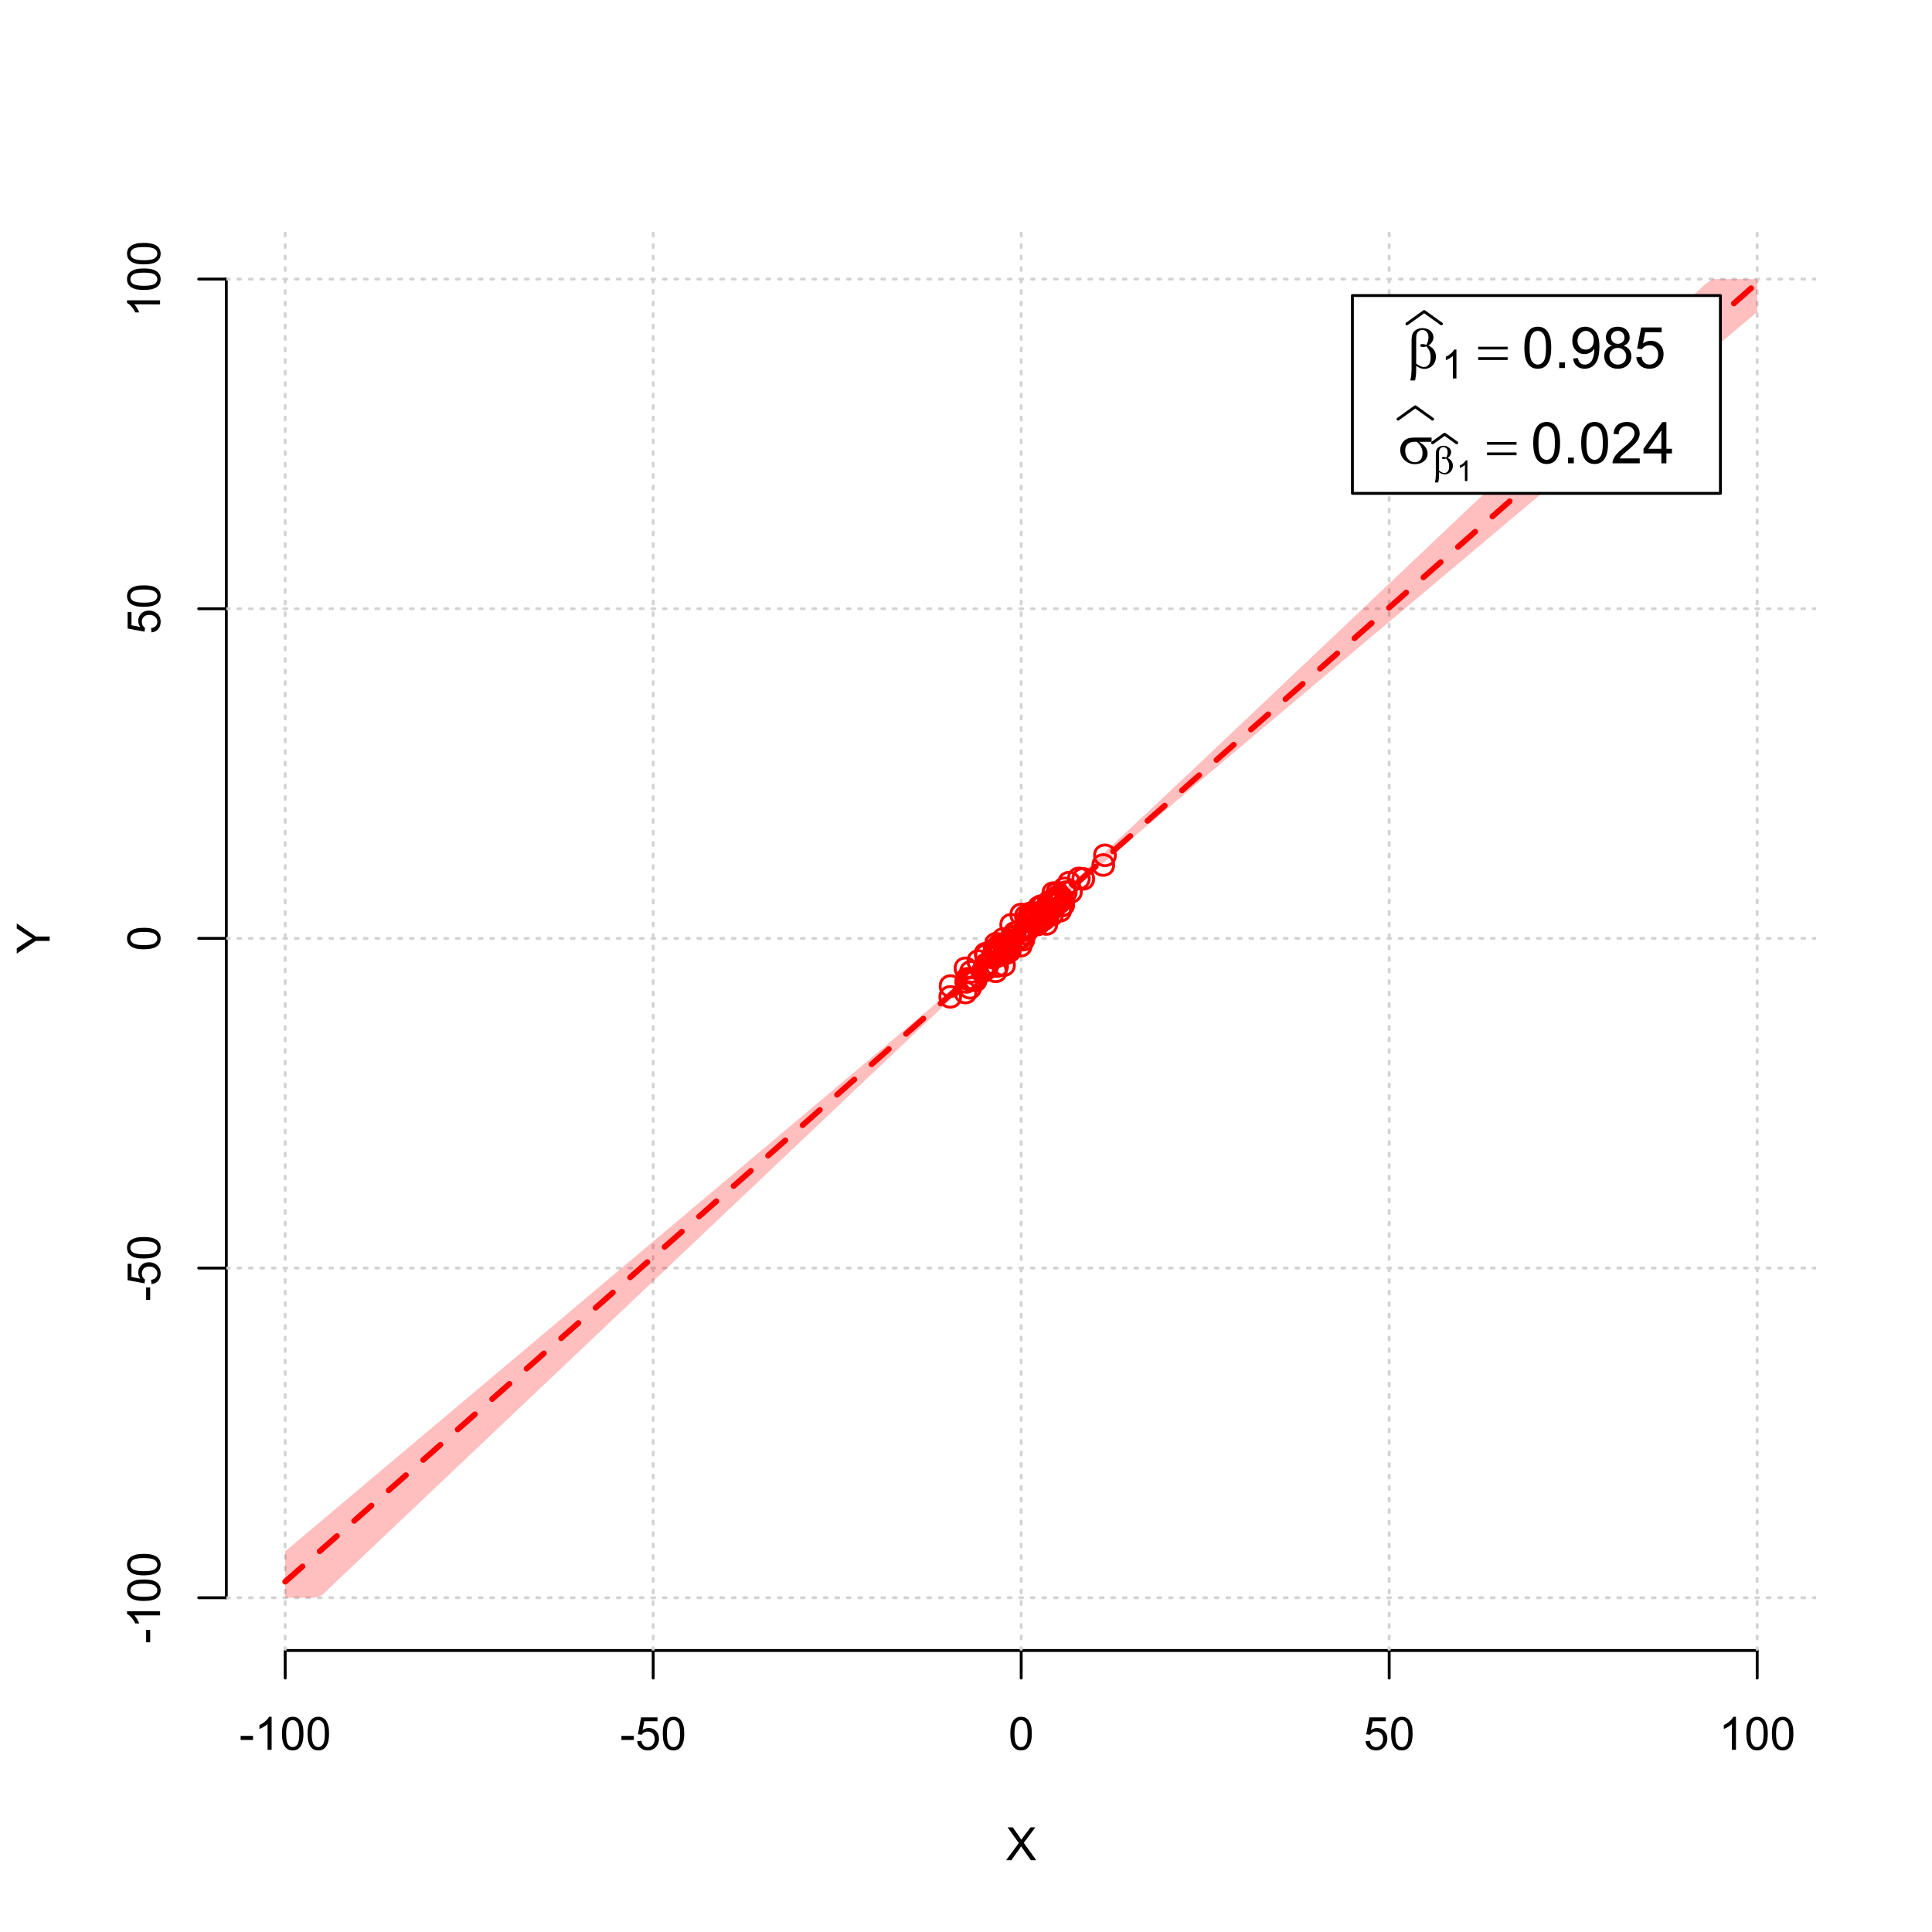 <?xml version="1.0" encoding="UTF-8"?>
<svg xmlns="http://www.w3.org/2000/svg" xmlns:xlink="http://www.w3.org/1999/xlink" width="504pt" height="504pt" viewBox="0 0 504 504" version="1.1">
<defs>
<g>
<symbol overflow="visible" id="glyph0-0">
<path style="stroke:none;" d="M 1.5 0 L 1.5 -7.5 L 7.5 -7.5 L 7.5 0 Z M 1.688 -0.188 L 7.312 -0.188 L 7.312 -7.312 L 1.688 -7.312 Z M 1.688 -0.188 "/>
</symbol>
<symbol overflow="visible" id="glyph0-1">
<path style="stroke:none;" d="M 0.055 0 L 3.375 -4.477 L 0.445 -8.59 L 1.797 -8.59 L 3.359 -6.387 C 3.68 -5.93 3.91 -5.578 4.047 -5.332 C 4.238 -5.645 4.465 -5.969 4.727 -6.312 L 6.457 -8.59 L 7.695 -8.59 L 4.676 -4.539 L 7.93 0 L 6.523 0 L 4.359 -3.062 C 4.238 -3.238 4.113 -3.43 3.984 -3.641 C 3.789 -3.324 3.652 -3.109 3.574 -2.992 L 1.418 0 Z M 0.055 0 "/>
</symbol>
<symbol overflow="visible" id="glyph0-2">
<path style="stroke:none;" d="M 0.383 -2.578 L 0.383 -3.641 L 3.621 -3.641 L 3.621 -2.578 Z M 0.383 -2.578 "/>
</symbol>
<symbol overflow="visible" id="glyph0-3">
<path style="stroke:none;" d="M 4.469 0 L 3.414 0 L 3.414 -6.719 C 3.16 -6.477 2.828 -6.234 2.414 -5.996 C 2 -5.75 1.629 -5.57 1.305 -5.449 L 1.305 -6.469 C 1.895 -6.742 2.41 -7.078 2.852 -7.477 C 3.293 -7.871 3.605 -8.254 3.789 -8.625 L 4.469 -8.625 Z M 4.469 0 "/>
</symbol>
<symbol overflow="visible" id="glyph0-4">
<path style="stroke:none;" d="M 0.5 -4.234 C 0.496 -5.246 0.602 -6.062 0.812 -6.688 C 1.02 -7.305 1.328 -7.785 1.742 -8.121 C 2.148 -8.457 2.668 -8.625 3.297 -8.625 C 3.758 -8.625 4.164 -8.531 4.512 -8.348 C 4.855 -8.16 5.141 -7.891 5.371 -7.543 C 5.594 -7.191 5.773 -6.766 5.906 -6.266 C 6.035 -5.762 6.098 -5.086 6.102 -4.234 C 6.098 -3.227 5.996 -2.414 5.789 -1.797 C 5.578 -1.176 5.266 -0.695 4.859 -0.359 C 4.445 -0.02 3.926 0.145 3.297 0.148 C 2.465 0.145 1.816 -0.148 1.348 -0.742 C 0.781 -1.457 0.496 -2.621 0.5 -4.234 Z M 1.582 -4.234 C 1.582 -2.824 1.746 -1.887 2.074 -1.418 C 2.402 -0.949 2.809 -0.715 3.297 -0.719 C 3.777 -0.715 4.184 -0.949 4.52 -1.422 C 4.848 -1.887 5.016 -2.824 5.016 -4.234 C 5.016 -5.648 4.848 -6.59 4.52 -7.055 C 4.184 -7.516 3.773 -7.746 3.289 -7.75 C 2.801 -7.746 2.414 -7.543 2.125 -7.137 C 1.762 -6.613 1.582 -5.645 1.582 -4.234 Z M 1.582 -4.234 "/>
</symbol>
<symbol overflow="visible" id="glyph0-5">
<path style="stroke:none;" d="M 0.5 -2.25 L 1.605 -2.344 C 1.684 -1.805 1.871 -1.398 2.176 -1.125 C 2.473 -0.852 2.836 -0.715 3.258 -0.719 C 3.766 -0.715 4.195 -0.906 4.547 -1.293 C 4.898 -1.672 5.074 -2.18 5.074 -2.82 C 5.074 -3.414 4.902 -3.891 4.566 -4.242 C 4.227 -4.59 3.785 -4.762 3.242 -4.766 C 2.898 -4.762 2.594 -4.684 2.32 -4.531 C 2.047 -4.375 1.832 -4.176 1.676 -3.93 L 0.688 -4.062 L 1.516 -8.473 L 5.789 -8.473 L 5.789 -7.465 L 2.359 -7.465 L 1.898 -5.156 C 2.414 -5.516 2.953 -5.695 3.523 -5.695 C 4.27 -5.695 4.902 -5.434 5.422 -4.914 C 5.934 -4.395 6.191 -3.727 6.195 -2.914 C 6.191 -2.133 5.965 -1.461 5.516 -0.898 C 4.961 -0.199 4.211 0.145 3.258 0.148 C 2.477 0.145 1.836 -0.07 1.344 -0.508 C 0.844 -0.941 0.562 -1.523 0.5 -2.25 Z M 0.5 -2.25 "/>
</symbol>
<symbol overflow="visible" id="glyph1-0">
<path style="stroke:none;" d="M 0 -1.5 L -7.5 -1.5 L -7.5 -7.5 L 0 -7.5 Z M -0.188 -1.688 L -0.188 -7.312 L -7.312 -7.312 L -7.312 -1.688 Z M -0.188 -1.688 "/>
</symbol>
<symbol overflow="visible" id="glyph1-1">
<path style="stroke:none;" d="M 0 -3.344 L -3.641 -3.348 L -8.59 -0.035 L -8.59 -1.418 L -6 -3.113 C -5.516 -3.422 -5.031 -3.715 -4.547 -3.984 C -4.992 -4.242 -5.496 -4.555 -6.062 -4.922 L -8.59 -6.586 L -8.59 -7.91 L -3.637 -4.484 L 0 -4.484 Z M 0 -3.344 "/>
</symbol>
<symbol overflow="visible" id="glyph1-2">
<path style="stroke:none;" d="M -2.578 -0.383 L -3.641 -0.383 L -3.641 -3.621 L -2.578 -3.621 Z M -2.578 -0.383 "/>
</symbol>
<symbol overflow="visible" id="glyph1-3">
<path style="stroke:none;" d="M 0 -4.469 L 0 -3.414 L -6.719 -3.418 C -6.477 -3.16 -6.234 -2.828 -5.996 -2.418 C -5.75 -2.004 -5.57 -1.633 -5.449 -1.309 L -6.469 -1.309 C -6.742 -1.895 -7.078 -2.41 -7.477 -2.852 C -7.871 -3.293 -8.254 -3.605 -8.625 -3.793 L -8.625 -4.473 Z M 0 -4.469 "/>
</symbol>
<symbol overflow="visible" id="glyph1-4">
<path style="stroke:none;" d="M -4.234 -0.5 C -5.246 -0.496 -6.062 -0.602 -6.688 -0.812 C -7.305 -1.02 -7.785 -1.328 -8.121 -1.742 C -8.457 -2.152 -8.625 -2.672 -8.625 -3.301 C -8.625 -3.758 -8.531 -4.164 -8.348 -4.512 C -8.16 -4.859 -7.891 -5.145 -7.543 -5.371 C -7.191 -5.594 -6.766 -5.773 -6.266 -5.906 C -5.762 -6.035 -5.086 -6.098 -4.234 -6.102 C -3.223 -6.098 -2.41 -5.996 -1.793 -5.789 C -1.176 -5.578 -0.695 -5.266 -0.359 -4.859 C -0.02 -4.445 0.145 -3.926 0.148 -3.297 C 0.145 -2.465 -0.148 -1.816 -0.742 -1.348 C -1.457 -0.781 -2.621 -0.496 -4.234 -0.5 Z M -4.234 -1.582 C -2.824 -1.582 -1.887 -1.746 -1.418 -2.074 C -0.949 -2.402 -0.715 -2.809 -0.719 -3.297 C -0.715 -3.777 -0.949 -4.184 -1.422 -4.52 C -1.887 -4.848 -2.824 -5.016 -4.234 -5.016 C -5.648 -5.016 -6.59 -4.848 -7.055 -4.52 C -7.516 -4.188 -7.746 -3.777 -7.75 -3.289 C -7.746 -2.801 -7.543 -2.414 -7.137 -2.129 C -6.613 -1.762 -5.645 -1.582 -4.234 -1.582 Z M -4.234 -1.582 "/>
</symbol>
<symbol overflow="visible" id="glyph1-5">
<path style="stroke:none;" d="M -2.25 -0.5 L -2.344 -1.605 C -1.805 -1.684 -1.398 -1.871 -1.125 -2.176 C -0.852 -2.473 -0.715 -2.836 -0.719 -3.258 C -0.715 -3.766 -0.906 -4.195 -1.293 -4.547 C -1.672 -4.898 -2.18 -5.074 -2.816 -5.074 C -3.414 -5.074 -3.891 -4.902 -4.242 -4.566 C -4.59 -4.227 -4.762 -3.785 -4.766 -3.242 C -4.762 -2.898 -4.684 -2.594 -4.531 -2.32 C -4.375 -2.047 -4.176 -1.832 -3.93 -1.676 L -4.062 -0.688 L -8.473 -1.52 L -8.473 -5.789 L -7.465 -5.789 L -7.465 -2.363 L -5.156 -1.898 C -5.516 -2.414 -5.695 -2.953 -5.695 -3.523 C -5.695 -4.27 -5.434 -4.902 -4.914 -5.422 C -4.395 -5.934 -3.727 -6.191 -2.91 -6.195 C -2.133 -6.191 -1.461 -5.965 -0.895 -5.516 C -0.199 -4.961 0.145 -4.211 0.148 -3.258 C 0.145 -2.477 -0.07 -1.836 -0.508 -1.344 C -0.941 -0.848 -1.523 -0.566 -2.25 -0.5 Z M -2.25 -0.5 "/>
</symbol>
<symbol overflow="visible" id="glyph2-0">
<path style="stroke:none;" d="M 0.754 0 L 0.754 -9.375 L 8.254 -9.375 L 8.254 0 Z M 0.988 -0.234 L 8.02 -0.234 L 8.02 -9.141 L 0.988 -9.141 Z M 0.988 -0.234 "/>
</symbol>
<symbol overflow="visible" id="glyph2-1">
<path style="stroke:none;" d="M 2.418 -0.57 L 2.418 0.668 C 2.414 1.457 2.316 2.312 2.125 3.238 L 0.887 3.238 C 1.016 2.629 1.094 2.215 1.121 2 C 1.18 1.312 1.211 0.812 1.215 0.5 L 1.215 -6.988 C 1.211 -7.859 1.297 -8.508 1.473 -8.93 C 1.645 -9.352 1.957 -9.703 2.41 -9.988 C 2.859 -10.27 3.402 -10.41 4.035 -10.414 C 4.906 -10.41 5.605 -10.176 6.129 -9.711 C 6.652 -9.238 6.914 -8.684 6.914 -8.043 C 6.914 -7.625 6.805 -7.23 6.594 -6.855 C 6.379 -6.48 6.051 -6.156 5.609 -5.891 C 6.914 -5.262 7.57 -4.289 7.574 -2.973 C 7.57 -2.383 7.434 -1.836 7.164 -1.332 C 6.887 -0.82 6.512 -0.434 6.035 -0.172 C 5.555 0.094 5.059 0.223 4.555 0.227 C 4.227 0.223 3.906 0.168 3.586 0.059 C 3.266 -0.051 2.875 -0.258 2.418 -0.57 Z M 2.418 -1.148 C 2.891 -0.816 3.305 -0.578 3.656 -0.434 C 3.918 -0.324 4.18 -0.27 4.445 -0.27 C 4.938 -0.27 5.352 -0.473 5.688 -0.879 C 6.02 -1.285 6.188 -1.93 6.188 -2.82 C 6.188 -3.375 6.105 -3.863 5.949 -4.281 C 5.785 -4.695 5.508 -5.152 5.113 -5.656 C 4.773 -5.539 4.484 -5.484 4.242 -5.484 C 3.945 -5.484 3.738 -5.527 3.621 -5.617 C 3.5 -5.703 3.438 -5.797 3.441 -5.902 C 3.438 -5.992 3.484 -6.078 3.578 -6.152 C 3.668 -6.223 3.816 -6.258 4.027 -6.262 C 4.262 -6.258 4.625 -6.195 5.113 -6.07 C 5.453 -6.75 5.625 -7.391 5.625 -8 C 5.625 -8.609 5.473 -9.086 5.172 -9.426 C 4.867 -9.758 4.492 -9.926 4.043 -9.93 C 3.477 -9.926 3.035 -9.688 2.727 -9.215 C 2.516 -8.895 2.414 -8.383 2.418 -7.684 Z M 2.418 -1.148 "/>
</symbol>
<symbol overflow="visible" id="glyph2-2">
<path style="stroke:none;" d="M 0.27 -5.559 L 7.961 -5.559 L 7.961 -4.848 L 0.27 -4.848 Z M 0.27 -2.828 L 7.961 -2.828 L 7.961 -2.102 L 0.27 -2.102 Z M 0.27 -2.828 "/>
</symbol>
<symbol overflow="visible" id="glyph2-3">
<path style="stroke:none;" d="M 8.746 -5.602 L 5.465 -5.602 C 6.199 -5.191 6.758 -4.734 7.141 -4.238 C 7.52 -3.738 7.711 -3.164 7.711 -2.512 C 7.711 -1.758 7.406 -1.113 6.801 -0.578 C 6.195 -0.043 5.387 0.223 4.371 0.227 C 3.301 0.223 2.398 -0.137 1.668 -0.863 C 0.934 -1.59 0.566 -2.469 0.57 -3.5 C 0.566 -4.117 0.723 -4.68 1.031 -5.184 C 1.336 -5.688 1.723 -6.066 2.199 -6.324 C 2.668 -6.578 3.391 -6.707 4.367 -6.711 L 8.746 -6.711 Z M 4.914 -5.602 C 4.707 -5.605 4.551 -5.605 4.445 -5.609 C 3.566 -5.605 2.918 -5.41 2.5 -5.023 C 2.074 -4.629 1.863 -4.078 1.867 -3.367 C 1.863 -2.434 2.113 -1.684 2.621 -1.117 C 3.121 -0.551 3.719 -0.27 4.41 -0.27 C 4.984 -0.27 5.457 -0.473 5.828 -0.887 C 6.199 -1.297 6.387 -1.895 6.387 -2.672 C 6.387 -3.797 5.895 -4.773 4.914 -5.602 Z M 4.914 -5.602 "/>
</symbol>
<symbol overflow="visible" id="glyph3-0">
<path style="stroke:none;" d="M 1.312 0 L 1.312 -6.562 L 6.562 -6.562 L 6.562 0 Z M 1.477 -0.164 L 6.398 -0.164 L 6.398 -6.398 L 1.477 -6.398 Z M 1.477 -0.164 "/>
</symbol>
<symbol overflow="visible" id="glyph3-1">
<path style="stroke:none;" d="M 3.91 0 L 2.988 0 L 2.988 -5.879 C 2.766 -5.664 2.473 -5.453 2.113 -5.242 C 1.75 -5.027 1.426 -4.871 1.145 -4.77 L 1.145 -5.66 C 1.656 -5.902 2.109 -6.195 2.496 -6.539 C 2.883 -6.883 3.156 -7.219 3.316 -7.547 L 3.91 -7.547 Z M 3.91 0 "/>
</symbol>
<symbol overflow="visible" id="glyph4-0">
<path style="stroke:none;" d="M 1.875 0 L 1.875 -9.375 L 9.375 -9.375 L 9.375 0 Z M 2.109 -0.234 L 9.141 -0.234 L 9.141 -9.141 L 2.109 -9.141 Z M 2.109 -0.234 "/>
</symbol>
<symbol overflow="visible" id="glyph4-1">
<path style="stroke:none;" d="M 0.621 -5.297 C 0.621 -6.562 0.75 -7.582 1.012 -8.359 C 1.273 -9.133 1.664 -9.73 2.18 -10.152 C 2.695 -10.57 3.344 -10.781 4.125 -10.781 C 4.699 -10.781 5.203 -10.664 5.641 -10.434 C 6.074 -10.199 6.434 -9.863 6.715 -9.43 C 6.996 -8.988 7.219 -8.457 7.383 -7.832 C 7.543 -7.203 7.621 -6.359 7.625 -5.297 C 7.621 -4.035 7.492 -3.016 7.234 -2.246 C 6.973 -1.469 6.586 -0.871 6.074 -0.449 C 5.559 -0.027 4.91 0.18 4.125 0.184 C 3.086 0.18 2.27 -0.188 1.684 -0.93 C 0.973 -1.82 0.621 -3.277 0.621 -5.297 Z M 1.977 -5.297 C 1.973 -3.531 2.18 -2.355 2.594 -1.777 C 3.004 -1.191 3.516 -0.902 4.125 -0.902 C 4.727 -0.902 5.234 -1.195 5.648 -1.781 C 6.062 -2.367 6.27 -3.539 6.27 -5.297 C 6.27 -7.062 6.062 -8.234 5.648 -8.816 C 5.234 -9.398 4.719 -9.691 4.109 -9.691 C 3.5 -9.691 3.02 -9.434 2.66 -8.922 C 2.203 -8.262 1.973 -7.055 1.977 -5.297 Z M 1.977 -5.297 "/>
</symbol>
<symbol overflow="visible" id="glyph4-2">
<path style="stroke:none;" d="M 1.363 0 L 1.363 -1.5 L 2.863 -1.5 L 2.863 0 Z M 1.363 0 "/>
</symbol>
<symbol overflow="visible" id="glyph4-3">
<path style="stroke:none;" d="M 0.82 -2.484 L 2.086 -2.602 C 2.195 -2.004 2.398 -1.57 2.703 -1.305 C 3 -1.035 3.391 -0.902 3.867 -0.902 C 4.273 -0.902 4.629 -0.992 4.934 -1.18 C 5.238 -1.359 5.488 -1.609 5.684 -1.922 C 5.879 -2.23 6.039 -2.648 6.172 -3.176 C 6.301 -3.703 6.367 -4.238 6.371 -4.789 C 6.367 -4.844 6.367 -4.934 6.363 -5.055 C 6.098 -4.629 5.738 -4.289 5.285 -4.031 C 4.828 -3.77 4.332 -3.637 3.801 -3.641 C 2.91 -3.637 2.156 -3.961 1.543 -4.605 C 0.926 -5.25 0.621 -6.098 0.621 -7.156 C 0.621 -8.242 0.941 -9.121 1.582 -9.785 C 2.223 -10.449 3.027 -10.781 4 -10.781 C 4.695 -10.781 5.332 -10.59 5.914 -10.215 C 6.488 -9.836 6.93 -9.301 7.23 -8.609 C 7.531 -7.91 7.68 -6.906 7.684 -5.59 C 7.68 -4.215 7.531 -3.121 7.234 -2.309 C 6.934 -1.496 6.492 -0.875 5.906 -0.453 C 5.316 -0.027 4.625 0.18 3.836 0.184 C 2.996 0.18 2.309 -0.051 1.777 -0.516 C 1.242 -0.98 0.926 -1.637 0.82 -2.484 Z M 6.219 -7.223 C 6.215 -7.977 6.016 -8.578 5.613 -9.023 C 5.207 -9.469 4.723 -9.691 4.16 -9.691 C 3.574 -9.691 3.062 -9.449 2.629 -8.973 C 2.191 -8.488 1.973 -7.871 1.977 -7.113 C 1.973 -6.426 2.18 -5.867 2.594 -5.445 C 3.004 -5.016 3.516 -4.805 4.125 -4.805 C 4.734 -4.805 5.234 -5.016 5.629 -5.445 C 6.02 -5.867 6.215 -6.461 6.219 -7.223 Z M 6.219 -7.223 "/>
</symbol>
<symbol overflow="visible" id="glyph4-4">
<path style="stroke:none;" d="M 2.652 -5.824 C 2.102 -6.023 1.695 -6.309 1.434 -6.68 C 1.168 -7.047 1.035 -7.488 1.039 -8.012 C 1.035 -8.789 1.316 -9.445 1.883 -9.98 C 2.441 -10.512 3.191 -10.781 4.125 -10.781 C 5.062 -10.781 5.816 -10.508 6.387 -9.965 C 6.957 -9.418 7.242 -8.754 7.242 -7.977 C 7.242 -7.477 7.109 -7.043 6.852 -6.676 C 6.586 -6.305 6.191 -6.023 5.66 -5.824 C 6.316 -5.605 6.816 -5.258 7.164 -4.781 C 7.508 -4.305 7.68 -3.734 7.684 -3.07 C 7.68 -2.148 7.355 -1.375 6.707 -0.754 C 6.055 -0.129 5.199 0.18 4.145 0.184 C 3.082 0.18 2.23 -0.129 1.582 -0.758 C 0.934 -1.383 0.609 -2.168 0.609 -3.105 C 0.609 -3.801 0.785 -4.383 1.141 -4.859 C 1.492 -5.328 1.996 -5.652 2.652 -5.824 Z M 2.387 -8.055 C 2.383 -7.547 2.547 -7.133 2.875 -6.812 C 3.199 -6.488 3.625 -6.328 4.152 -6.328 C 4.656 -6.328 5.074 -6.488 5.402 -6.809 C 5.727 -7.129 5.887 -7.52 5.891 -7.984 C 5.887 -8.465 5.719 -8.871 5.387 -9.199 C 5.051 -9.527 4.637 -9.691 4.137 -9.695 C 3.633 -9.691 3.215 -9.531 2.883 -9.211 C 2.551 -8.891 2.383 -8.504 2.387 -8.055 Z M 1.961 -3.098 C 1.957 -2.719 2.047 -2.355 2.227 -2.008 C 2.406 -1.652 2.672 -1.379 3.023 -1.191 C 3.375 -0.996 3.754 -0.902 4.16 -0.902 C 4.789 -0.902 5.309 -1.102 5.719 -1.508 C 6.129 -1.91 6.332 -2.426 6.336 -3.055 C 6.332 -3.688 6.121 -4.215 5.703 -4.629 C 5.277 -5.043 4.75 -5.25 4.117 -5.25 C 3.496 -5.25 2.98 -5.043 2.574 -4.633 C 2.16 -4.223 1.957 -3.711 1.961 -3.098 Z M 1.961 -3.098 "/>
</symbol>
<symbol overflow="visible" id="glyph4-5">
<path style="stroke:none;" d="M 0.621 -2.812 L 2.008 -2.93 C 2.105 -2.254 2.344 -1.746 2.719 -1.41 C 3.094 -1.07 3.543 -0.902 4.07 -0.902 C 4.703 -0.902 5.242 -1.141 5.684 -1.617 C 6.121 -2.094 6.34 -2.727 6.344 -3.523 C 6.34 -4.273 6.129 -4.867 5.707 -5.301 C 5.285 -5.734 4.73 -5.953 4.051 -5.953 C 3.621 -5.953 3.238 -5.855 2.898 -5.664 C 2.555 -5.469 2.285 -5.219 2.094 -4.914 L 0.855 -5.074 L 1.898 -10.59 L 7.234 -10.59 L 7.234 -9.332 L 2.953 -9.332 L 2.375 -6.445 C 3.016 -6.891 3.691 -7.113 4.402 -7.117 C 5.336 -7.113 6.129 -6.789 6.773 -6.145 C 7.418 -5.492 7.738 -4.656 7.742 -3.641 C 7.738 -2.664 7.457 -1.824 6.891 -1.121 C 6.203 -0.25 5.262 0.18 4.07 0.184 C 3.094 0.18 2.297 -0.09 1.68 -0.637 C 1.059 -1.18 0.707 -1.906 0.621 -2.812 Z M 0.621 -2.812 "/>
</symbol>
<symbol overflow="visible" id="glyph4-6">
<path style="stroke:none;" d="M 7.551 -1.266 L 7.551 0 L 0.453 0 C 0.438 -0.316 0.492 -0.621 0.609 -0.914 C 0.789 -1.398 1.078 -1.875 1.477 -2.344 C 1.875 -2.812 2.449 -3.352 3.199 -3.969 C 4.367 -4.922 5.156 -5.68 5.566 -6.242 C 5.973 -6.797 6.176 -7.328 6.18 -7.828 C 6.176 -8.352 5.988 -8.793 5.621 -9.152 C 5.246 -9.512 4.762 -9.691 4.16 -9.691 C 3.523 -9.691 3.016 -9.5 2.637 -9.117 C 2.254 -8.734 2.059 -8.207 2.059 -7.535 L 0.703 -7.676 C 0.797 -8.684 1.145 -9.453 1.75 -9.984 C 2.355 -10.516 3.168 -10.781 4.188 -10.781 C 5.215 -10.781 6.031 -10.492 6.633 -9.922 C 7.234 -9.348 7.535 -8.641 7.535 -7.801 C 7.535 -7.367 7.445 -6.945 7.27 -6.531 C 7.094 -6.113 6.801 -5.676 6.395 -5.223 C 5.984 -4.762 5.309 -4.133 4.367 -3.332 C 3.57 -2.664 3.062 -2.215 2.84 -1.98 C 2.613 -1.742 2.43 -1.504 2.285 -1.266 Z M 7.551 -1.266 "/>
</symbol>
<symbol overflow="visible" id="glyph4-7">
<path style="stroke:none;" d="M 4.848 0 L 4.848 -2.57 L 0.191 -2.57 L 0.191 -3.781 L 5.09 -10.738 L 6.168 -10.738 L 6.168 -3.781 L 7.617 -3.781 L 7.617 -2.57 L 6.168 -2.57 L 6.168 0 Z M 4.848 -3.781 L 4.848 -8.621 L 1.488 -3.781 Z M 4.848 -3.781 "/>
</symbol>
<symbol overflow="visible" id="glyph5-0">
<path style="stroke:none;" d="M 0.527 0 L 0.527 -6.562 L 5.777 -6.562 L 5.777 0 Z M 0.691 -0.164 L 5.613 -0.164 L 5.613 -6.398 L 0.691 -6.398 Z M 0.691 -0.164 "/>
</symbol>
<symbol overflow="visible" id="glyph5-1">
<path style="stroke:none;" d="M 1.691 -0.398 L 1.691 0.465 C 1.688 1.016 1.621 1.617 1.488 2.266 L 0.621 2.266 C 0.711 1.84 0.766 1.551 0.785 1.398 C 0.828 0.918 0.848 0.566 0.852 0.348 L 0.852 -4.891 C 0.848 -5.5 0.91 -5.953 1.031 -6.25 C 1.152 -6.543 1.371 -6.789 1.688 -6.992 C 2.004 -7.188 2.383 -7.289 2.824 -7.289 C 3.434 -7.289 3.922 -7.125 4.289 -6.797 C 4.656 -6.469 4.84 -6.078 4.84 -5.629 C 4.84 -5.336 4.766 -5.059 4.617 -4.801 C 4.469 -4.535 4.238 -4.309 3.926 -4.121 C 4.84 -3.68 5.297 -3 5.301 -2.082 C 5.297 -1.668 5.199 -1.285 5.012 -0.93 C 4.816 -0.574 4.555 -0.305 4.223 -0.117 C 3.887 0.066 3.543 0.156 3.188 0.16 C 2.957 0.156 2.73 0.117 2.508 0.039 C 2.281 -0.039 2.008 -0.184 1.691 -0.398 Z M 1.691 -0.805 C 2.02 -0.57 2.309 -0.402 2.559 -0.301 C 2.742 -0.223 2.926 -0.188 3.113 -0.191 C 3.453 -0.188 3.742 -0.328 3.98 -0.617 C 4.211 -0.898 4.328 -1.352 4.332 -1.973 C 4.328 -2.359 4.273 -2.699 4.164 -2.996 C 4.051 -3.285 3.855 -3.605 3.578 -3.957 C 3.34 -3.875 3.137 -3.836 2.969 -3.84 C 2.762 -3.836 2.617 -3.867 2.535 -3.93 C 2.449 -3.988 2.406 -4.055 2.41 -4.133 C 2.406 -4.195 2.441 -4.254 2.508 -4.305 C 2.57 -4.355 2.672 -4.383 2.82 -4.383 C 2.984 -4.383 3.238 -4.336 3.578 -4.25 C 3.816 -4.719 3.938 -5.168 3.938 -5.598 C 3.938 -6.027 3.828 -6.363 3.617 -6.598 C 3.402 -6.832 3.141 -6.949 2.828 -6.953 C 2.43 -6.949 2.121 -6.781 1.906 -6.449 C 1.758 -6.227 1.688 -5.871 1.691 -5.379 Z M 1.691 -0.805 "/>
</symbol>
<symbol overflow="visible" id="glyph6-0">
<path style="stroke:none;" d="M 0.938 0 L 0.938 -4.688 L 4.688 -4.688 L 4.688 0 Z M 1.055 -0.117 L 4.57 -0.117 L 4.57 -4.57 L 1.055 -4.57 Z M 1.055 -0.117 "/>
</symbol>
<symbol overflow="visible" id="glyph6-1">
<path style="stroke:none;" d="M 2.793 0 L 2.137 0 L 2.137 -4.199 C 1.977 -4.047 1.77 -3.895 1.512 -3.746 C 1.254 -3.59 1.02 -3.477 0.816 -3.406 L 0.816 -4.043 C 1.184 -4.215 1.508 -4.422 1.781 -4.672 C 2.055 -4.914 2.25 -5.156 2.371 -5.391 L 2.793 -5.391 Z M 2.793 0 "/>
</symbol>
</g>
<clipPath id="clip1">
  <path d="M 74 59.039 L 75 59.039 L 75 430.559 L 74 430.559 Z M 74 59.039 "/>
</clipPath>
<clipPath id="clip2">
  <path d="M 170 59.039 L 171 59.039 L 171 430.559 L 170 430.559 Z M 170 59.039 "/>
</clipPath>
<clipPath id="clip3">
  <path d="M 266 59.039 L 267 59.039 L 267 430.559 L 266 430.559 Z M 266 59.039 "/>
</clipPath>
<clipPath id="clip4">
  <path d="M 362 59.039 L 363 59.039 L 363 430.559 L 362 430.559 Z M 362 59.039 "/>
</clipPath>
<clipPath id="clip5">
  <path d="M 458 59.039 L 459 59.039 L 459 430.559 L 458 430.559 Z M 458 59.039 "/>
</clipPath>
<clipPath id="clip6">
  <path d="M 59.039 416 L 473.758 416 L 473.758 418 L 59.039 418 Z M 59.039 416 "/>
</clipPath>
<clipPath id="clip7">
  <path d="M 59.039 330 L 473.758 330 L 473.758 332 L 59.039 332 Z M 59.039 330 "/>
</clipPath>
<clipPath id="clip8">
  <path d="M 59.039 244 L 473.758 244 L 473.758 246 L 59.039 246 Z M 59.039 244 "/>
</clipPath>
<clipPath id="clip9">
  <path d="M 59.039 158 L 473.758 158 L 473.758 160 L 59.039 160 Z M 59.039 158 "/>
</clipPath>
<clipPath id="clip10">
  <path d="M 59.039 72 L 473.758 72 L 473.758 74 L 59.039 74 Z M 59.039 72 "/>
</clipPath>
</defs>
<g id="surface991">
<rect x="0" y="0" width="504" height="504" style="fill:rgb(100%,100%,100%);fill-opacity:1;stroke:none;"/>
<g style="fill:rgb(0%,0%,0%);fill-opacity:1;">
  <use xlink:href="#glyph0-1" x="262.398" y="485.281"/>
</g>
<g style="fill:rgb(0%,0%,0%);fill-opacity:1;">
  <use xlink:href="#glyph1-1" x="12.961" y="248.801"/>
</g>
<path style="fill:none;stroke-width:0.75;stroke-linecap:round;stroke-linejoin:round;stroke:rgb(0%,0%,0%);stroke-opacity:1;stroke-miterlimit:10;" d="M 74.398 430.559 L 458.398 430.559 "/>
<path style="fill:none;stroke-width:0.75;stroke-linecap:round;stroke-linejoin:round;stroke:rgb(0%,0%,0%);stroke-opacity:1;stroke-miterlimit:10;" d="M 74.398 430.559 L 74.398 437.762 "/>
<path style="fill:none;stroke-width:0.75;stroke-linecap:round;stroke-linejoin:round;stroke:rgb(0%,0%,0%);stroke-opacity:1;stroke-miterlimit:10;" d="M 170.398 430.559 L 170.398 437.762 "/>
<path style="fill:none;stroke-width:0.75;stroke-linecap:round;stroke-linejoin:round;stroke:rgb(0%,0%,0%);stroke-opacity:1;stroke-miterlimit:10;" d="M 266.398 430.559 L 266.398 437.762 "/>
<path style="fill:none;stroke-width:0.75;stroke-linecap:round;stroke-linejoin:round;stroke:rgb(0%,0%,0%);stroke-opacity:1;stroke-miterlimit:10;" d="M 362.398 430.559 L 362.398 437.762 "/>
<path style="fill:none;stroke-width:0.75;stroke-linecap:round;stroke-linejoin:round;stroke:rgb(0%,0%,0%);stroke-opacity:1;stroke-miterlimit:10;" d="M 458.398 430.559 L 458.398 437.762 "/>
<g style="fill:rgb(0%,0%,0%);fill-opacity:1;">
  <use xlink:href="#glyph0-2" x="62.391" y="456.48"/>
  <use xlink:href="#glyph0-3" x="66.387" y="456.48"/>
  <use xlink:href="#glyph0-4" x="73.061" y="456.48"/>
  <use xlink:href="#glyph0-4" x="79.734" y="456.48"/>
</g>
<g style="fill:rgb(0%,0%,0%);fill-opacity:1;">
  <use xlink:href="#glyph0-2" x="161.727" y="456.48"/>
  <use xlink:href="#glyph0-5" x="165.723" y="456.48"/>
  <use xlink:href="#glyph0-4" x="172.396" y="456.48"/>
</g>
<g style="fill:rgb(0%,0%,0%);fill-opacity:1;">
  <use xlink:href="#glyph0-4" x="263.062" y="456.48"/>
</g>
<g style="fill:rgb(0%,0%,0%);fill-opacity:1;">
  <use xlink:href="#glyph0-5" x="355.727" y="456.48"/>
  <use xlink:href="#glyph0-4" x="362.4" y="456.48"/>
</g>
<g style="fill:rgb(0%,0%,0%);fill-opacity:1;">
  <use xlink:href="#glyph0-3" x="448.387" y="456.48"/>
  <use xlink:href="#glyph0-4" x="455.061" y="456.48"/>
  <use xlink:href="#glyph0-4" x="461.734" y="456.48"/>
</g>
<path style="fill:none;stroke-width:0.75;stroke-linecap:round;stroke-linejoin:round;stroke:rgb(0%,0%,0%);stroke-opacity:1;stroke-miterlimit:10;" d="M 59.039 416.801 L 59.039 72.801 "/>
<path style="fill:none;stroke-width:0.75;stroke-linecap:round;stroke-linejoin:round;stroke:rgb(0%,0%,0%);stroke-opacity:1;stroke-miterlimit:10;" d="M 59.039 416.801 L 51.84 416.801 "/>
<path style="fill:none;stroke-width:0.75;stroke-linecap:round;stroke-linejoin:round;stroke:rgb(0%,0%,0%);stroke-opacity:1;stroke-miterlimit:10;" d="M 59.039 330.801 L 51.84 330.801 "/>
<path style="fill:none;stroke-width:0.75;stroke-linecap:round;stroke-linejoin:round;stroke:rgb(0%,0%,0%);stroke-opacity:1;stroke-miterlimit:10;" d="M 59.039 244.801 L 51.84 244.801 "/>
<path style="fill:none;stroke-width:0.75;stroke-linecap:round;stroke-linejoin:round;stroke:rgb(0%,0%,0%);stroke-opacity:1;stroke-miterlimit:10;" d="M 59.039 158.801 L 51.84 158.801 "/>
<path style="fill:none;stroke-width:0.75;stroke-linecap:round;stroke-linejoin:round;stroke:rgb(0%,0%,0%);stroke-opacity:1;stroke-miterlimit:10;" d="M 59.039 72.801 L 51.84 72.801 "/>
<g style="fill:rgb(0%,0%,0%);fill-opacity:1;">
  <use xlink:href="#glyph1-2" x="41.762" y="428.809"/>
  <use xlink:href="#glyph1-3" x="41.762" y="424.812"/>
  <use xlink:href="#glyph1-4" x="41.762" y="418.139"/>
  <use xlink:href="#glyph1-4" x="41.762" y="411.465"/>
</g>
<g style="fill:rgb(0%,0%,0%);fill-opacity:1;">
  <use xlink:href="#glyph1-2" x="41.762" y="339.473"/>
  <use xlink:href="#glyph1-5" x="41.762" y="335.477"/>
  <use xlink:href="#glyph1-4" x="41.762" y="328.803"/>
</g>
<g style="fill:rgb(0%,0%,0%);fill-opacity:1;">
  <use xlink:href="#glyph1-4" x="41.762" y="248.137"/>
</g>
<g style="fill:rgb(0%,0%,0%);fill-opacity:1;">
  <use xlink:href="#glyph1-5" x="41.762" y="165.473"/>
  <use xlink:href="#glyph1-4" x="41.762" y="158.799"/>
</g>
<g style="fill:rgb(0%,0%,0%);fill-opacity:1;">
  <use xlink:href="#glyph1-3" x="41.762" y="82.812"/>
  <use xlink:href="#glyph1-4" x="41.762" y="76.139"/>
  <use xlink:href="#glyph1-4" x="41.762" y="69.465"/>
</g>
<g clip-path="url(#clip1)" clip-rule="nonzero">
<path style="fill:none;stroke-width:0.75;stroke-linecap:round;stroke-linejoin:round;stroke:rgb(82.745%,82.745%,82.745%);stroke-opacity:1;stroke-dasharray:0.75,2.25;stroke-miterlimit:10;" d="M 74.398 430.559 L 74.398 59.039 "/>
</g>
<g clip-path="url(#clip2)" clip-rule="nonzero">
<path style="fill:none;stroke-width:0.75;stroke-linecap:round;stroke-linejoin:round;stroke:rgb(82.745%,82.745%,82.745%);stroke-opacity:1;stroke-dasharray:0.75,2.25;stroke-miterlimit:10;" d="M 170.398 430.559 L 170.398 59.039 "/>
</g>
<g clip-path="url(#clip3)" clip-rule="nonzero">
<path style="fill:none;stroke-width:0.75;stroke-linecap:round;stroke-linejoin:round;stroke:rgb(82.745%,82.745%,82.745%);stroke-opacity:1;stroke-dasharray:0.75,2.25;stroke-miterlimit:10;" d="M 266.398 430.559 L 266.398 59.039 "/>
</g>
<g clip-path="url(#clip4)" clip-rule="nonzero">
<path style="fill:none;stroke-width:0.75;stroke-linecap:round;stroke-linejoin:round;stroke:rgb(82.745%,82.745%,82.745%);stroke-opacity:1;stroke-dasharray:0.75,2.25;stroke-miterlimit:10;" d="M 362.398 430.559 L 362.398 59.039 "/>
</g>
<g clip-path="url(#clip5)" clip-rule="nonzero">
<path style="fill:none;stroke-width:0.75;stroke-linecap:round;stroke-linejoin:round;stroke:rgb(82.745%,82.745%,82.745%);stroke-opacity:1;stroke-dasharray:0.75,2.25;stroke-miterlimit:10;" d="M 458.398 430.559 L 458.398 59.039 "/>
</g>
<g clip-path="url(#clip6)" clip-rule="nonzero">
<path style="fill:none;stroke-width:0.75;stroke-linecap:round;stroke-linejoin:round;stroke:rgb(82.745%,82.745%,82.745%);stroke-opacity:1;stroke-dasharray:0.75,2.25;stroke-miterlimit:10;" d="M 59.039 416.801 L 473.762 416.801 "/>
</g>
<g clip-path="url(#clip7)" clip-rule="nonzero">
<path style="fill:none;stroke-width:0.75;stroke-linecap:round;stroke-linejoin:round;stroke:rgb(82.745%,82.745%,82.745%);stroke-opacity:1;stroke-dasharray:0.75,2.25;stroke-miterlimit:10;" d="M 59.039 330.801 L 473.762 330.801 "/>
</g>
<g clip-path="url(#clip8)" clip-rule="nonzero">
<path style="fill:none;stroke-width:0.75;stroke-linecap:round;stroke-linejoin:round;stroke:rgb(82.745%,82.745%,82.745%);stroke-opacity:1;stroke-dasharray:0.75,2.25;stroke-miterlimit:10;" d="M 59.039 244.801 L 473.762 244.801 "/>
</g>
<g clip-path="url(#clip9)" clip-rule="nonzero">
<path style="fill:none;stroke-width:0.75;stroke-linecap:round;stroke-linejoin:round;stroke:rgb(82.745%,82.745%,82.745%);stroke-opacity:1;stroke-dasharray:0.75,2.25;stroke-miterlimit:10;" d="M 59.039 158.801 L 473.762 158.801 "/>
</g>
<g clip-path="url(#clip10)" clip-rule="nonzero">
<path style="fill:none;stroke-width:0.75;stroke-linecap:round;stroke-linejoin:round;stroke:rgb(82.745%,82.745%,82.745%);stroke-opacity:1;stroke-dasharray:0.75,2.25;stroke-miterlimit:10;" d="M 59.039 72.801 L 473.762 72.801 "/>
</g>
<path style=" stroke:none;fill-rule:nonzero;fill:rgb(100%,0%,0%);fill-opacity:0.251;" d="M 74.398 416.801 L 74.398 404.691 L 76.32 403.074 L 78.238 401.457 L 80.16 399.844 L 82.078 398.227 L 85.922 394.992 L 87.84 393.375 L 89.762 391.758 L 91.68 390.145 L 93.602 388.527 L 95.52 386.91 L 97.441 385.293 L 99.359 383.676 L 101.281 382.059 L 103.199 380.441 L 105.121 378.828 L 107.039 377.211 L 108.961 375.594 L 110.879 373.977 L 112.801 372.359 L 114.719 370.742 L 116.641 369.129 L 118.559 367.512 L 120.48 365.895 L 122.398 364.277 L 124.32 362.66 L 126.238 361.043 L 128.16 359.43 L 130.078 357.812 L 133.922 354.578 L 135.84 352.961 L 137.762 351.344 L 139.68 349.727 L 141.602 348.113 L 143.52 346.496 L 145.441 344.879 L 147.359 343.262 L 149.281 341.645 L 151.199 340.027 L 153.121 338.414 L 155.039 336.797 L 156.961 335.18 L 158.879 333.562 L 160.801 331.945 L 162.719 330.328 L 164.641 328.715 L 166.559 327.098 L 168.48 325.48 L 170.398 323.863 L 172.32 322.246 L 174.238 320.629 L 176.16 319.012 L 178.078 317.398 L 181.922 314.164 L 183.84 312.547 L 185.762 310.93 L 187.68 309.312 L 189.602 307.699 L 191.52 306.082 L 193.441 304.465 L 195.359 302.848 L 197.281 301.23 L 199.199 299.613 L 201.121 298 L 203.039 296.383 L 204.961 294.766 L 206.879 293.148 L 208.801 291.531 L 210.719 289.914 L 212.641 288.297 L 214.559 286.684 L 216.48 285.066 L 218.398 283.449 L 220.32 281.832 L 222.238 280.215 L 224.16 278.598 L 226.078 276.984 L 229.922 273.75 L 231.84 272.133 L 233.762 270.516 L 235.68 268.898 L 237.602 267.285 L 239.52 265.668 L 241.441 264.051 L 243.359 262.43 L 245.281 260.793 L 247.199 259.156 L 249.121 257.52 L 251.039 255.887 L 252.961 254.242 L 254.879 252.578 L 256.801 250.918 L 258.719 249.25 L 260.641 247.586 L 262.559 245.918 L 264.48 244.23 L 266.398 242.516 L 268.32 240.754 L 270.238 238.988 L 272.16 237.227 L 274.078 235.461 L 276 233.699 L 277.922 231.918 L 279.84 230.137 L 281.762 228.355 L 283.68 226.562 L 285.602 224.762 L 287.52 222.961 L 289.441 221.164 L 291.359 219.363 L 293.281 217.562 L 295.199 215.766 L 297.121 213.965 L 299.039 212.168 L 300.961 210.367 L 302.879 208.566 L 304.801 206.77 L 306.719 204.969 L 308.641 203.168 L 310.559 201.371 L 312.48 199.559 L 314.398 197.738 L 316.32 195.918 L 318.238 194.102 L 320.16 192.281 L 322.078 190.461 L 325.922 186.82 L 327.84 185 L 329.762 183.18 L 331.68 181.363 L 333.602 179.543 L 335.52 177.723 L 337.441 175.902 L 339.359 174.082 L 341.281 172.262 L 343.199 170.441 L 345.121 168.625 L 347.039 166.805 L 348.961 164.984 L 350.879 163.164 L 352.801 161.344 L 354.719 159.523 L 356.641 157.703 L 358.559 155.883 L 360.48 154.066 L 362.398 152.246 L 364.32 150.426 L 366.238 148.605 L 368.16 146.785 L 370.078 144.965 L 372 143.145 L 373.922 141.328 L 375.84 139.508 L 377.762 137.688 L 379.68 135.867 L 381.602 134.047 L 383.52 132.227 L 385.441 130.406 L 387.359 128.59 L 389.281 126.77 L 391.199 124.949 L 393.121 123.129 L 395.039 121.309 L 396.961 119.488 L 398.879 117.668 L 400.801 115.848 L 402.719 114.031 L 404.641 112.211 L 406.559 110.391 L 408.48 108.57 L 410.398 106.75 L 412.32 104.93 L 414.238 103.109 L 416.16 101.293 L 418.078 99.473 L 421.922 95.832 L 423.84 94.012 L 425.762 92.191 L 427.68 90.371 L 429.602 88.555 L 431.52 86.734 L 433.441 84.914 L 435.359 83.094 L 437.281 81.273 L 439.199 79.453 L 441.121 77.633 L 443.039 75.812 L 444.961 73.996 L 446.879 72.801 L 458.398 72.801 L 458.398 81.379 L 456.48 82.992 L 454.559 84.609 L 452.641 86.227 L 450.719 87.844 L 448.801 89.461 L 446.879 91.078 L 444.961 92.691 L 443.039 94.309 L 441.121 95.926 L 439.199 97.543 L 437.281 99.16 L 435.359 100.777 L 433.441 102.395 L 431.52 104.008 L 429.602 105.625 L 427.68 107.242 L 425.762 108.859 L 423.84 110.477 L 421.922 112.094 L 420 113.707 L 418.078 115.324 L 416.16 116.941 L 414.238 118.559 L 412.32 120.176 L 410.398 121.793 L 408.48 123.41 L 406.559 125.023 L 404.641 126.641 L 402.719 128.258 L 400.801 129.875 L 398.879 131.492 L 396.961 133.109 L 395.039 134.723 L 393.121 136.34 L 391.199 137.957 L 389.281 139.574 L 387.359 141.191 L 385.441 142.809 L 383.52 144.422 L 381.602 146.039 L 379.68 147.656 L 377.762 149.273 L 375.84 150.891 L 373.922 152.508 L 372 154.125 L 370.078 155.738 L 368.16 157.355 L 366.238 158.973 L 364.32 160.59 L 362.398 162.207 L 360.48 163.824 L 358.559 165.438 L 356.641 167.055 L 354.719 168.672 L 352.801 170.289 L 350.879 171.906 L 348.961 173.523 L 347.039 175.137 L 345.121 176.754 L 343.199 178.371 L 341.281 179.988 L 339.359 181.605 L 337.441 183.223 L 335.52 184.84 L 333.602 186.453 L 331.68 188.07 L 329.762 189.688 L 327.84 191.305 L 325.922 192.922 L 324 194.539 L 322.078 196.152 L 320.16 197.77 L 318.238 199.387 L 316.32 201.004 L 314.398 202.621 L 312.48 204.238 L 310.559 205.852 L 308.641 207.469 L 306.719 209.086 L 304.801 210.703 L 302.879 212.32 L 300.961 213.938 L 299.039 215.555 L 297.121 217.184 L 295.199 218.82 L 293.281 220.453 L 291.359 222.086 L 289.441 223.719 L 287.52 225.355 L 285.602 226.988 L 283.68 228.629 L 281.762 230.277 L 279.84 231.922 L 277.922 233.574 L 274.078 236.887 L 272.16 238.547 L 270.238 240.246 L 268.32 241.969 L 266.398 243.703 L 264.48 245.434 L 262.559 247.191 L 260.641 248.965 L 258.719 250.738 L 256.801 252.516 L 254.879 254.289 L 252.961 256.062 L 251.039 257.836 L 249.121 259.613 L 247.199 261.434 L 245.281 263.25 L 243.359 265.07 L 241.441 266.891 L 239.52 268.711 L 237.602 270.531 L 235.68 272.352 L 233.762 274.172 L 231.84 275.988 L 229.922 277.809 L 226.078 281.449 L 224.16 283.27 L 222.238 285.09 L 220.32 286.91 L 218.398 288.73 L 216.48 290.547 L 214.559 292.367 L 212.641 294.188 L 210.719 296.008 L 208.801 297.828 L 206.879 299.648 L 204.961 301.469 L 203.039 303.285 L 201.121 305.105 L 199.199 306.926 L 197.281 308.746 L 195.359 310.566 L 193.441 312.387 L 191.52 314.207 L 189.602 316.023 L 187.68 317.844 L 185.762 319.664 L 183.84 321.484 L 181.922 323.305 L 178.078 326.945 L 176.16 328.766 L 174.238 330.582 L 172.32 332.402 L 170.398 334.223 L 168.48 336.043 L 166.559 337.863 L 164.641 339.684 L 162.719 341.504 L 160.801 343.32 L 158.879 345.141 L 156.961 346.961 L 155.039 348.781 L 153.121 350.602 L 151.199 352.422 L 149.281 354.242 L 147.359 356.059 L 145.441 357.879 L 143.52 359.699 L 141.602 361.52 L 139.68 363.34 L 137.762 365.16 L 135.84 366.98 L 133.922 368.797 L 130.078 372.438 L 128.16 374.258 L 126.238 376.078 L 124.32 377.898 L 122.398 379.719 L 120.48 381.539 L 118.559 383.355 L 116.641 385.176 L 114.719 386.996 L 112.801 388.816 L 110.879 390.637 L 108.961 392.457 L 107.039 394.277 L 105.121 396.094 L 103.199 397.914 L 101.281 399.734 L 99.359 401.555 L 97.441 403.375 L 95.52 405.195 L 93.602 407.016 L 91.68 408.832 L 89.762 410.652 L 87.84 412.473 L 85.922 414.293 L 84 416.113 L 82.078 416.801 Z M 74.398 416.801 "/>
<path style="fill:none;stroke-width:0.75;stroke-linecap:round;stroke-linejoin:round;stroke:rgb(100%,0%,0%);stroke-opacity:1;stroke-miterlimit:10;" d="M 277.473 232.992 C 277.473 236.59 272.074 236.59 272.074 232.992 C 272.074 229.391 277.473 229.391 277.473 232.992 "/>
<path style="fill:none;stroke-width:0.75;stroke-linecap:round;stroke-linejoin:round;stroke:rgb(100%,0%,0%);stroke-opacity:1;stroke-miterlimit:10;" d="M 254.566 252.605 C 254.566 256.203 249.164 256.203 249.164 252.605 C 249.164 249.004 254.566 249.004 254.566 252.605 "/>
<path style="fill:none;stroke-width:0.75;stroke-linecap:round;stroke-linejoin:round;stroke:rgb(100%,0%,0%);stroke-opacity:1;stroke-miterlimit:10;" d="M 268.688 244.512 C 268.688 248.109 263.289 248.109 263.289 244.512 C 263.289 240.91 268.688 240.91 268.688 244.512 "/>
<path style="fill:none;stroke-width:0.75;stroke-linecap:round;stroke-linejoin:round;stroke:rgb(100%,0%,0%);stroke-opacity:1;stroke-miterlimit:10;" d="M 274.352 237.875 C 274.352 241.477 268.949 241.477 268.949 237.875 C 268.949 234.273 274.352 234.273 274.352 237.875 "/>
<path style="fill:none;stroke-width:0.75;stroke-linecap:round;stroke-linejoin:round;stroke:rgb(100%,0%,0%);stroke-opacity:1;stroke-miterlimit:10;" d="M 259.805 251.68 C 259.805 255.281 254.402 255.281 254.402 251.68 C 254.402 248.082 259.805 248.082 259.805 251.68 "/>
<path style="fill:none;stroke-width:0.75;stroke-linecap:round;stroke-linejoin:round;stroke:rgb(100%,0%,0%);stroke-opacity:1;stroke-miterlimit:10;" d="M 255.828 255.559 C 255.828 259.16 250.43 259.16 250.43 255.559 C 250.43 251.961 255.828 251.961 255.828 255.559 "/>
<path style="fill:none;stroke-width:0.75;stroke-linecap:round;stroke-linejoin:round;stroke:rgb(100%,0%,0%);stroke-opacity:1;stroke-miterlimit:10;" d="M 272.918 240.707 C 272.918 244.309 267.516 244.309 267.516 240.707 C 267.516 237.109 272.918 237.109 272.918 240.707 "/>
<path style="fill:none;stroke-width:0.75;stroke-linecap:round;stroke-linejoin:round;stroke:rgb(100%,0%,0%);stroke-opacity:1;stroke-miterlimit:10;" d="M 264.621 251.758 C 264.621 255.355 259.219 255.355 259.219 251.758 C 259.219 248.156 264.621 248.156 264.621 251.758 "/>
<path style="fill:none;stroke-width:0.75;stroke-linecap:round;stroke-linejoin:round;stroke:rgb(100%,0%,0%);stroke-opacity:1;stroke-miterlimit:10;" d="M 278.52 232.934 C 278.52 236.531 273.121 236.531 273.121 232.934 C 273.121 229.332 278.52 229.332 278.52 232.934 "/>
<path style="fill:none;stroke-width:0.75;stroke-linecap:round;stroke-linejoin:round;stroke:rgb(100%,0%,0%);stroke-opacity:1;stroke-miterlimit:10;" d="M 279.258 237.566 C 279.258 241.168 273.859 241.168 273.859 237.566 C 273.859 233.969 279.258 233.969 279.258 237.566 "/>
<path style="fill:none;stroke-width:0.75;stroke-linecap:round;stroke-linejoin:round;stroke:rgb(100%,0%,0%);stroke-opacity:1;stroke-miterlimit:10;" d="M 272.098 239.957 C 272.098 243.559 266.695 243.559 266.695 239.957 C 266.695 236.359 272.098 236.359 272.098 239.957 "/>
<path style="fill:none;stroke-width:0.75;stroke-linecap:round;stroke-linejoin:round;stroke:rgb(100%,0%,0%);stroke-opacity:1;stroke-miterlimit:10;" d="M 265.398 248.52 C 265.398 252.121 260 252.121 260 248.52 C 260 244.918 265.398 244.918 265.398 248.52 "/>
<path style="fill:none;stroke-width:0.75;stroke-linecap:round;stroke-linejoin:round;stroke:rgb(100%,0%,0%);stroke-opacity:1;stroke-miterlimit:10;" d="M 259.809 248.797 C 259.809 252.398 254.41 252.398 254.41 248.797 C 254.41 245.199 259.809 245.199 259.809 248.797 "/>
<path style="fill:none;stroke-width:0.75;stroke-linecap:round;stroke-linejoin:round;stroke:rgb(100%,0%,0%);stroke-opacity:1;stroke-miterlimit:10;" d="M 278.961 235.438 C 278.961 239.039 273.562 239.039 273.562 235.438 C 273.562 231.84 278.961 231.84 278.961 235.438 "/>
<path style="fill:none;stroke-width:0.75;stroke-linecap:round;stroke-linejoin:round;stroke:rgb(100%,0%,0%);stroke-opacity:1;stroke-miterlimit:10;" d="M 263.504 246.375 C 263.504 249.977 258.102 249.977 258.102 246.375 C 258.102 242.777 263.504 242.777 263.504 246.375 "/>
<path style="fill:none;stroke-width:0.75;stroke-linecap:round;stroke-linejoin:round;stroke:rgb(100%,0%,0%);stroke-opacity:1;stroke-miterlimit:10;" d="M 268.98 246.695 C 268.98 250.293 263.582 250.293 263.582 246.695 C 263.582 243.094 268.98 243.094 268.98 246.695 "/>
<path style="fill:none;stroke-width:0.75;stroke-linecap:round;stroke-linejoin:round;stroke:rgb(100%,0%,0%);stroke-opacity:1;stroke-miterlimit:10;" d="M 276.32 238.199 C 276.32 241.801 270.922 241.801 270.922 238.199 C 270.922 234.602 276.32 234.602 276.32 238.199 "/>
<path style="fill:none;stroke-width:0.75;stroke-linecap:round;stroke-linejoin:round;stroke:rgb(100%,0%,0%);stroke-opacity:1;stroke-miterlimit:10;" d="M 277.148 238.621 C 277.148 242.223 271.75 242.223 271.75 238.621 C 271.75 235.02 277.148 235.02 277.148 238.621 "/>
<path style="fill:none;stroke-width:0.75;stroke-linecap:round;stroke-linejoin:round;stroke:rgb(100%,0%,0%);stroke-opacity:1;stroke-miterlimit:10;" d="M 284.152 229.148 C 284.152 232.75 278.75 232.75 278.75 229.148 C 278.75 225.551 284.152 225.551 284.152 229.148 "/>
<path style="fill:none;stroke-width:0.75;stroke-linecap:round;stroke-linejoin:round;stroke:rgb(100%,0%,0%);stroke-opacity:1;stroke-miterlimit:10;" d="M 250.59 260.059 C 250.59 263.656 245.191 263.656 245.191 260.059 C 245.191 256.457 250.59 256.457 250.59 260.059 "/>
<path style="fill:none;stroke-width:0.75;stroke-linecap:round;stroke-linejoin:round;stroke:rgb(100%,0%,0%);stroke-opacity:1;stroke-miterlimit:10;" d="M 270.312 239.023 C 270.312 242.625 264.914 242.625 264.914 239.023 C 264.914 235.422 270.312 235.422 270.312 239.023 "/>
<path style="fill:none;stroke-width:0.75;stroke-linecap:round;stroke-linejoin:round;stroke:rgb(100%,0%,0%);stroke-opacity:1;stroke-miterlimit:10;" d="M 266.484 241.254 C 266.484 244.852 261.086 244.852 261.086 241.254 C 261.086 237.652 266.484 237.652 266.484 241.254 "/>
<path style="fill:none;stroke-width:0.75;stroke-linecap:round;stroke-linejoin:round;stroke:rgb(100%,0%,0%);stroke-opacity:1;stroke-miterlimit:10;" d="M 273.641 240.824 C 273.641 244.426 268.238 244.426 268.238 240.824 C 268.238 237.227 273.641 237.227 273.641 240.824 "/>
<path style="fill:none;stroke-width:0.75;stroke-linecap:round;stroke-linejoin:round;stroke:rgb(100%,0%,0%);stroke-opacity:1;stroke-miterlimit:10;" d="M 273.758 236.691 C 273.758 240.293 268.359 240.293 268.359 236.691 C 268.359 233.094 273.758 233.094 273.758 236.691 "/>
<path style="fill:none;stroke-width:0.75;stroke-linecap:round;stroke-linejoin:round;stroke:rgb(100%,0%,0%);stroke-opacity:1;stroke-miterlimit:10;" d="M 265.23 248.621 C 265.23 252.219 259.832 252.219 259.832 248.621 C 259.832 245.02 265.23 245.02 265.23 248.621 "/>
<path style="fill:none;stroke-width:0.75;stroke-linecap:round;stroke-linejoin:round;stroke:rgb(100%,0%,0%);stroke-opacity:1;stroke-miterlimit:10;" d="M 262.719 249.492 C 262.719 253.09 257.32 253.09 257.32 249.492 C 257.32 245.891 262.719 245.891 262.719 249.492 "/>
<path style="fill:none;stroke-width:0.75;stroke-linecap:round;stroke-linejoin:round;stroke:rgb(100%,0%,0%);stroke-opacity:1;stroke-miterlimit:10;" d="M 259.137 253.363 C 259.137 256.961 253.734 256.961 253.734 253.363 C 253.734 249.762 259.137 249.762 259.137 253.363 "/>
<path style="fill:none;stroke-width:0.75;stroke-linecap:round;stroke-linejoin:round;stroke:rgb(100%,0%,0%);stroke-opacity:1;stroke-miterlimit:10;" d="M 256.609 255.512 C 256.609 259.113 251.207 259.113 251.207 255.512 C 251.207 251.914 256.609 251.914 256.609 255.512 "/>
<path style="fill:none;stroke-width:0.75;stroke-linecap:round;stroke-linejoin:round;stroke:rgb(100%,0%,0%);stroke-opacity:1;stroke-miterlimit:10;" d="M 254.742 256.141 C 254.742 259.742 249.344 259.742 249.344 256.141 C 249.344 252.543 254.742 252.543 254.742 256.141 "/>
<path style="fill:none;stroke-width:0.75;stroke-linecap:round;stroke-linejoin:round;stroke:rgb(100%,0%,0%);stroke-opacity:1;stroke-miterlimit:10;" d="M 290.949 223.133 C 290.949 226.73 285.547 226.73 285.547 223.133 C 285.547 219.531 290.949 219.531 290.949 223.133 "/>
<path style="fill:none;stroke-width:0.75;stroke-linecap:round;stroke-linejoin:round;stroke:rgb(100%,0%,0%);stroke-opacity:1;stroke-miterlimit:10;" d="M 274.684 236.438 C 274.684 240.035 269.281 240.035 269.281 236.438 C 269.281 232.836 274.684 232.836 274.684 236.438 "/>
<path style="fill:none;stroke-width:0.75;stroke-linecap:round;stroke-linejoin:round;stroke:rgb(100%,0%,0%);stroke-opacity:1;stroke-miterlimit:10;" d="M 280.086 236.031 C 280.086 239.629 274.684 239.629 274.684 236.031 C 274.684 232.43 280.086 232.43 280.086 236.031 "/>
<path style="fill:none;stroke-width:0.75;stroke-linecap:round;stroke-linejoin:round;stroke:rgb(100%,0%,0%);stroke-opacity:1;stroke-miterlimit:10;" d="M 279.691 234.309 C 279.691 237.906 274.293 237.906 274.293 234.309 C 274.293 230.707 279.691 230.707 279.691 234.309 "/>
<path style="fill:none;stroke-width:0.75;stroke-linecap:round;stroke-linejoin:round;stroke:rgb(100%,0%,0%);stroke-opacity:1;stroke-miterlimit:10;" d="M 271.828 239.105 C 271.828 242.707 266.426 242.707 266.426 239.105 C 266.426 235.508 271.828 235.508 271.828 239.105 "/>
<path style="fill:none;stroke-width:0.75;stroke-linecap:round;stroke-linejoin:round;stroke:rgb(100%,0%,0%);stroke-opacity:1;stroke-miterlimit:10;" d="M 255.773 257.684 C 255.773 261.281 250.375 261.281 250.375 257.684 C 250.375 254.082 255.773 254.082 255.773 257.684 "/>
<path style="fill:none;stroke-width:0.75;stroke-linecap:round;stroke-linejoin:round;stroke:rgb(100%,0%,0%);stroke-opacity:1;stroke-miterlimit:10;" d="M 274.32 236.375 C 274.32 239.973 268.918 239.973 268.918 236.375 C 268.918 232.773 274.32 232.773 274.32 236.375 "/>
<path style="fill:none;stroke-width:0.75;stroke-linecap:round;stroke-linejoin:round;stroke:rgb(100%,0%,0%);stroke-opacity:1;stroke-miterlimit:10;" d="M 276.27 235.398 C 276.27 238.996 270.871 238.996 270.871 235.398 C 270.871 231.797 276.27 231.797 276.27 235.398 "/>
<path style="fill:none;stroke-width:0.75;stroke-linecap:round;stroke-linejoin:round;stroke:rgb(100%,0%,0%);stroke-opacity:1;stroke-miterlimit:10;" d="M 266.363 246.668 C 266.363 250.266 260.961 250.266 260.961 246.668 C 260.961 243.066 266.363 243.066 266.363 246.668 "/>
<path style="fill:none;stroke-width:0.75;stroke-linecap:round;stroke-linejoin:round;stroke:rgb(100%,0%,0%);stroke-opacity:1;stroke-miterlimit:10;" d="M 282.082 232.625 C 282.082 236.223 276.684 236.223 276.684 232.625 C 276.684 229.023 282.082 229.023 282.082 232.625 "/>
<path style="fill:none;stroke-width:0.75;stroke-linecap:round;stroke-linejoin:round;stroke:rgb(100%,0%,0%);stroke-opacity:1;stroke-miterlimit:10;" d="M 265.012 247.734 C 265.012 251.332 259.609 251.332 259.609 247.734 C 259.609 244.133 265.012 244.133 265.012 247.734 "/>
<path style="fill:none;stroke-width:0.75;stroke-linecap:round;stroke-linejoin:round;stroke:rgb(100%,0%,0%);stroke-opacity:1;stroke-miterlimit:10;" d="M 278.258 235.895 C 278.258 239.496 272.859 239.496 272.859 235.895 C 272.859 232.293 278.258 232.293 278.258 235.895 "/>
<path style="fill:none;stroke-width:0.75;stroke-linecap:round;stroke-linejoin:round;stroke:rgb(100%,0%,0%);stroke-opacity:1;stroke-miterlimit:10;" d="M 272.961 239.133 C 272.961 242.734 267.559 242.734 267.559 239.133 C 267.559 235.535 272.961 235.535 272.961 239.133 "/>
<path style="fill:none;stroke-width:0.75;stroke-linecap:round;stroke-linejoin:round;stroke:rgb(100%,0%,0%);stroke-opacity:1;stroke-miterlimit:10;" d="M 267 244.363 C 267 247.965 261.602 247.965 261.602 244.363 C 261.602 240.766 267 240.766 267 244.363 "/>
<path style="fill:none;stroke-width:0.75;stroke-linecap:round;stroke-linejoin:round;stroke:rgb(100%,0%,0%);stroke-opacity:1;stroke-miterlimit:10;" d="M 263.828 246.926 C 263.828 250.527 258.43 250.527 258.43 246.926 C 258.43 243.324 263.828 243.324 263.828 246.926 "/>
<path style="fill:none;stroke-width:0.75;stroke-linecap:round;stroke-linejoin:round;stroke:rgb(100%,0%,0%);stroke-opacity:1;stroke-miterlimit:10;" d="M 262.137 247.789 C 262.137 251.391 256.734 251.391 256.734 247.789 C 256.734 244.191 262.137 244.191 262.137 247.789 "/>
<path style="fill:none;stroke-width:0.75;stroke-linecap:round;stroke-linejoin:round;stroke:rgb(100%,0%,0%);stroke-opacity:1;stroke-miterlimit:10;" d="M 260.18 251.875 C 260.18 255.477 254.777 255.477 254.777 251.875 C 254.777 248.273 260.18 248.273 260.18 251.875 "/>
<path style="fill:none;stroke-width:0.75;stroke-linecap:round;stroke-linejoin:round;stroke:rgb(100%,0%,0%);stroke-opacity:1;stroke-miterlimit:10;" d="M 276.434 237.105 C 276.434 240.707 271.031 240.707 271.031 237.105 C 271.031 233.508 276.434 233.508 276.434 237.105 "/>
<path style="fill:none;stroke-width:0.75;stroke-linecap:round;stroke-linejoin:round;stroke:rgb(100%,0%,0%);stroke-opacity:1;stroke-miterlimit:10;" d="M 257.922 250.711 C 257.922 254.312 252.523 254.312 252.523 250.711 C 252.523 247.109 257.922 247.109 257.922 250.711 "/>
<path style="fill:none;stroke-width:0.75;stroke-linecap:round;stroke-linejoin:round;stroke:rgb(100%,0%,0%);stroke-opacity:1;stroke-miterlimit:10;" d="M 270.113 243.504 C 270.113 247.105 264.711 247.105 264.711 243.504 C 264.711 239.906 270.113 239.906 270.113 243.504 "/>
<path style="fill:none;stroke-width:0.75;stroke-linecap:round;stroke-linejoin:round;stroke:rgb(100%,0%,0%);stroke-opacity:1;stroke-miterlimit:10;" d="M 277.031 235.012 C 277.031 238.613 271.633 238.613 271.633 235.012 C 271.633 231.41 277.031 231.41 277.031 235.012 "/>
<path style="fill:none;stroke-width:0.75;stroke-linecap:round;stroke-linejoin:round;stroke:rgb(100%,0%,0%);stroke-opacity:1;stroke-miterlimit:10;" d="M 262.828 252.012 C 262.828 255.613 257.43 255.613 257.43 252.012 C 257.43 248.414 262.828 248.414 262.828 252.012 "/>
<path style="fill:none;stroke-width:0.75;stroke-linecap:round;stroke-linejoin:round;stroke:rgb(100%,0%,0%);stroke-opacity:1;stroke-miterlimit:10;" d="M 285.289 229.266 C 285.289 232.863 279.887 232.863 279.887 229.266 C 279.887 225.664 285.289 225.664 285.289 229.266 "/>
<path style="fill:none;stroke-width:0.75;stroke-linecap:round;stroke-linejoin:round;stroke:rgb(100%,0%,0%);stroke-opacity:1;stroke-miterlimit:10;" d="M 261.578 249.781 C 261.578 253.379 256.18 253.379 256.18 249.781 C 256.18 246.18 261.578 246.18 261.578 249.781 "/>
<path style="fill:none;stroke-width:0.75;stroke-linecap:round;stroke-linejoin:round;stroke:rgb(100%,0%,0%);stroke-opacity:1;stroke-miterlimit:10;" d="M 262.973 248.195 C 262.973 251.793 257.574 251.793 257.574 248.195 C 257.574 244.594 262.973 244.594 262.973 248.195 "/>
<path style="fill:none;stroke-width:0.75;stroke-linecap:round;stroke-linejoin:round;stroke:rgb(100%,0%,0%);stroke-opacity:1;stroke-miterlimit:10;" d="M 270.832 239.727 C 270.832 243.328 265.434 243.328 265.434 239.727 C 265.434 236.129 270.832 236.129 270.832 239.727 "/>
<path style="fill:none;stroke-width:0.75;stroke-linecap:round;stroke-linejoin:round;stroke:rgb(100%,0%,0%);stroke-opacity:1;stroke-miterlimit:10;" d="M 250.672 257.242 C 250.672 260.844 245.27 260.844 245.27 257.242 C 245.27 253.641 250.672 253.641 250.672 257.242 "/>
<path style="fill:none;stroke-width:0.75;stroke-linecap:round;stroke-linejoin:round;stroke:rgb(100%,0%,0%);stroke-opacity:1;stroke-miterlimit:10;" d="M 279.668 236.27 C 279.668 239.871 274.27 239.871 274.27 236.27 C 274.27 232.672 279.668 232.672 279.668 236.27 "/>
<path style="fill:none;stroke-width:0.75;stroke-linecap:round;stroke-linejoin:round;stroke:rgb(100%,0%,0%);stroke-opacity:1;stroke-miterlimit:10;" d="M 266.16 247.984 C 266.16 251.582 260.758 251.582 260.758 247.984 C 260.758 244.383 266.16 244.383 266.16 247.984 "/>
<path style="fill:none;stroke-width:0.75;stroke-linecap:round;stroke-linejoin:round;stroke:rgb(100%,0%,0%);stroke-opacity:1;stroke-miterlimit:10;" d="M 279.207 234.738 C 279.207 238.34 273.809 238.34 273.809 234.738 C 273.809 231.141 279.207 231.141 279.207 234.738 "/>
<path style="fill:none;stroke-width:0.75;stroke-linecap:round;stroke-linejoin:round;stroke:rgb(100%,0%,0%);stroke-opacity:1;stroke-miterlimit:10;" d="M 280.395 231.75 C 280.395 235.352 274.996 235.352 274.996 231.75 C 274.996 228.152 280.395 228.152 280.395 231.75 "/>
<path style="fill:none;stroke-width:0.75;stroke-linecap:round;stroke-linejoin:round;stroke:rgb(100%,0%,0%);stroke-opacity:1;stroke-miterlimit:10;" d="M 271.242 240.152 C 271.242 243.754 265.844 243.754 265.844 240.152 C 265.844 236.555 271.242 236.555 271.242 240.152 "/>
<path style="fill:none;stroke-width:0.75;stroke-linecap:round;stroke-linejoin:round;stroke:rgb(100%,0%,0%);stroke-opacity:1;stroke-miterlimit:10;" d="M 273.344 241.18 C 273.344 244.777 267.945 244.777 267.945 241.18 C 267.945 237.578 273.344 237.578 273.344 241.18 "/>
<path style="fill:none;stroke-width:0.75;stroke-linecap:round;stroke-linejoin:round;stroke:rgb(100%,0%,0%);stroke-opacity:1;stroke-miterlimit:10;" d="M 259.945 249.195 C 259.945 252.797 254.547 252.797 254.547 249.195 C 254.547 245.598 259.945 245.598 259.945 249.195 "/>
<path style="fill:none;stroke-width:0.75;stroke-linecap:round;stroke-linejoin:round;stroke:rgb(100%,0%,0%);stroke-opacity:1;stroke-miterlimit:10;" d="M 275.68 241.031 C 275.68 244.629 270.281 244.629 270.281 241.031 C 270.281 237.43 275.68 237.43 275.68 241.031 "/>
<path style="fill:none;stroke-width:0.75;stroke-linecap:round;stroke-linejoin:round;stroke:rgb(100%,0%,0%);stroke-opacity:1;stroke-miterlimit:10;" d="M 268.875 244.715 C 268.875 248.312 263.477 248.312 263.477 244.715 C 263.477 241.113 268.875 241.113 268.875 244.715 "/>
<path style="fill:none;stroke-width:0.75;stroke-linecap:round;stroke-linejoin:round;stroke:rgb(100%,0%,0%);stroke-opacity:1;stroke-miterlimit:10;" d="M 254.574 258.918 C 254.574 262.52 249.176 262.52 249.176 258.918 C 249.176 255.32 254.574 255.32 254.574 258.918 "/>
<path style="fill:none;stroke-width:0.75;stroke-linecap:round;stroke-linejoin:round;stroke:rgb(100%,0%,0%);stroke-opacity:1;stroke-miterlimit:10;" d="M 278.824 233.766 C 278.824 237.367 273.426 237.367 273.426 233.766 C 273.426 230.168 278.824 230.168 278.824 233.766 "/>
<path style="fill:none;stroke-width:0.75;stroke-linecap:round;stroke-linejoin:round;stroke:rgb(100%,0%,0%);stroke-opacity:1;stroke-miterlimit:10;" d="M 269.93 242.605 C 269.93 246.207 264.531 246.207 264.531 242.605 C 264.531 239.004 269.93 239.004 269.93 242.605 "/>
<path style="fill:none;stroke-width:0.75;stroke-linecap:round;stroke-linejoin:round;stroke:rgb(100%,0%,0%);stroke-opacity:1;stroke-miterlimit:10;" d="M 290.508 225.656 C 290.508 229.254 285.105 229.254 285.105 225.656 C 285.105 222.055 290.508 222.055 290.508 225.656 "/>
<path style="fill:none;stroke-width:0.75;stroke-linecap:round;stroke-linejoin:round;stroke:rgb(100%,0%,0%);stroke-opacity:1;stroke-miterlimit:10;" d="M 271.504 238.25 C 271.504 241.852 266.102 241.852 266.102 238.25 C 266.102 234.652 271.504 234.652 271.504 238.25 "/>
<path style="fill:none;stroke-width:0.75;stroke-linecap:round;stroke-linejoin:round;stroke:rgb(100%,0%,0%);stroke-opacity:1;stroke-miterlimit:10;" d="M 266.637 244.539 C 266.637 248.141 261.238 248.141 261.238 244.539 C 261.238 240.941 266.637 240.941 266.637 244.539 "/>
<path style="fill:none;stroke-width:0.75;stroke-linecap:round;stroke-linejoin:round;stroke:rgb(100%,0%,0%);stroke-opacity:1;stroke-miterlimit:10;" d="M 260.02 252.66 C 260.02 256.258 254.621 256.258 254.621 252.66 C 254.621 249.059 260.02 249.059 260.02 252.66 "/>
<path style="fill:none;stroke-width:0.75;stroke-linecap:round;stroke-linejoin:round;stroke:rgb(100%,0%,0%);stroke-opacity:1;stroke-miterlimit:10;" d="M 269.68 245.121 C 269.68 248.723 264.281 248.723 264.281 245.121 C 264.281 241.52 269.68 241.52 269.68 245.121 "/>
<path style="fill:none;stroke-width:0.75;stroke-linecap:round;stroke-linejoin:round;stroke:rgb(100%,0%,0%);stroke-opacity:1;stroke-miterlimit:10;" d="M 266.445 245.359 C 266.445 248.961 261.043 248.961 261.043 245.359 C 261.043 241.762 266.445 241.762 266.445 245.359 "/>
<path style="fill:none;stroke-width:0.75;stroke-linecap:round;stroke-linejoin:round;stroke:rgb(100%,0%,0%);stroke-opacity:1;stroke-miterlimit:10;" d="M 273.688 239.203 C 273.688 242.805 268.289 242.805 268.289 239.203 C 268.289 235.602 273.688 235.602 273.688 239.203 "/>
<path style="fill:none;stroke-width:0.75;stroke-linecap:round;stroke-linejoin:round;stroke:rgb(100%,0%,0%);stroke-opacity:1;stroke-miterlimit:10;" d="M 264.746 247.281 C 264.746 250.879 259.344 250.879 259.344 247.281 C 259.344 243.68 264.746 243.68 264.746 247.281 "/>
<path style="fill:none;stroke-width:0.75;stroke-linecap:round;stroke-linejoin:round;stroke:rgb(100%,0%,0%);stroke-opacity:1;stroke-miterlimit:10;" d="M 270.727 242.59 C 270.727 246.188 265.328 246.188 265.328 242.59 C 265.328 238.988 270.727 238.988 270.727 242.59 "/>
<path style="fill:none;stroke-width:0.75;stroke-linecap:round;stroke-linejoin:round;stroke:rgb(100%,0%,0%);stroke-opacity:1;stroke-miterlimit:10;" d="M 275.352 237.906 C 275.352 241.504 269.953 241.504 269.953 237.906 C 269.953 234.305 275.352 234.305 275.352 237.906 "/>
<path style="fill:none;stroke-width:0.75;stroke-linecap:round;stroke-linejoin:round;stroke:rgb(100%,0%,0%);stroke-opacity:1;stroke-miterlimit:10;" d="M 255.016 255.348 C 255.016 258.949 249.613 258.949 249.613 255.348 C 249.613 251.746 255.016 251.746 255.016 255.348 "/>
<path style="fill:none;stroke-width:0.75;stroke-linecap:round;stroke-linejoin:round;stroke:rgb(100%,0%,0%);stroke-opacity:1;stroke-miterlimit:10;" d="M 257.203 255.758 C 257.203 259.355 251.801 259.355 251.801 255.758 C 251.801 252.156 257.203 252.156 257.203 255.758 "/>
<path style="fill:none;stroke-width:0.75;stroke-linecap:round;stroke-linejoin:round;stroke:rgb(100%,0%,0%);stroke-opacity:1;stroke-miterlimit:10;" d="M 280.723 232.738 C 280.723 236.34 275.324 236.34 275.324 232.738 C 275.324 229.141 280.723 229.141 280.723 232.738 "/>
<path style="fill:none;stroke-width:0.75;stroke-linecap:round;stroke-linejoin:round;stroke:rgb(100%,0%,0%);stroke-opacity:1;stroke-miterlimit:10;" d="M 262.539 246.199 C 262.539 249.797 257.141 249.797 257.141 246.199 C 257.141 242.598 262.539 242.598 262.539 246.199 "/>
<path style="fill:none;stroke-width:0.75;stroke-linecap:round;stroke-linejoin:round;stroke:rgb(100%,0%,0%);stroke-opacity:1;stroke-miterlimit:10;" d="M 255.984 253.531 C 255.984 257.133 250.582 257.133 250.582 253.531 C 250.582 249.934 255.984 249.934 255.984 253.531 "/>
<path style="fill:none;stroke-width:0.75;stroke-linecap:round;stroke-linejoin:round;stroke:rgb(100%,0%,0%);stroke-opacity:1;stroke-miterlimit:10;" d="M 277.93 234.988 C 277.93 238.59 272.527 238.59 272.527 234.988 C 272.527 231.391 277.93 231.391 277.93 234.988 "/>
<path style="fill:none;stroke-width:0.75;stroke-linecap:round;stroke-linejoin:round;stroke:rgb(100%,0%,0%);stroke-opacity:1;stroke-miterlimit:10;" d="M 269.109 238.57 C 269.109 242.172 263.707 242.172 263.707 238.57 C 263.707 234.969 269.109 234.969 269.109 238.57 "/>
<path style="fill:none;stroke-width:0.75;stroke-linecap:round;stroke-linejoin:round;stroke:rgb(100%,0%,0%);stroke-opacity:1;stroke-miterlimit:10;" d="M 274.953 239.84 C 274.953 243.438 269.555 243.438 269.555 239.84 C 269.555 236.238 274.953 236.238 274.953 239.84 "/>
<path style="fill:none;stroke-width:0.75;stroke-linecap:round;stroke-linejoin:round;stroke:rgb(100%,0%,0%);stroke-opacity:1;stroke-miterlimit:10;" d="M 281.605 230.25 C 281.605 233.852 276.207 233.852 276.207 230.25 C 276.207 226.648 281.605 226.648 281.605 230.25 "/>
<path style="fill:none;stroke-width:0.75;stroke-linecap:round;stroke-linejoin:round;stroke:rgb(100%,0%,0%);stroke-opacity:1;stroke-miterlimit:10;" d="M 267.477 243.355 C 267.477 246.957 262.074 246.957 262.074 243.355 C 262.074 239.754 267.477 239.754 267.477 243.355 "/>
<path style="fill:none;stroke-width:0.75;stroke-linecap:round;stroke-linejoin:round;stroke:rgb(100%,0%,0%);stroke-opacity:1;stroke-miterlimit:10;" d="M 268.488 243.074 C 268.488 246.672 263.086 246.672 263.086 243.074 C 263.086 239.473 268.488 239.473 268.488 243.074 "/>
<path style="fill:none;stroke-width:0.75;stroke-linecap:round;stroke-linejoin:round;stroke:rgb(100%,0%,0%);stroke-opacity:1;stroke-miterlimit:10;" d="M 273.957 238.785 C 273.957 242.387 268.555 242.387 268.555 238.785 C 268.555 235.188 273.957 235.188 273.957 238.785 "/>
<path style="fill:none;stroke-width:0.75;stroke-linecap:round;stroke-linejoin:round;stroke:rgb(100%,0%,0%);stroke-opacity:1;stroke-miterlimit:10;" d="M 265.652 245.664 C 265.652 249.266 260.25 249.266 260.25 245.664 C 260.25 242.066 265.652 242.066 265.652 245.664 "/>
<path style="fill:none;stroke-width:0.75;stroke-linecap:round;stroke-linejoin:round;stroke:rgb(100%,0%,0%);stroke-opacity:1;stroke-miterlimit:10;" d="M 262.453 253.387 C 262.453 256.984 257.051 256.984 257.051 253.387 C 257.051 249.785 262.453 249.785 262.453 253.387 "/>
<path style="fill:none;stroke-width:0.75;stroke-linecap:round;stroke-linejoin:round;stroke:rgb(100%,0%,0%);stroke-opacity:1;stroke-miterlimit:10;" d="M 265.203 246.645 C 265.203 250.246 259.805 250.246 259.805 246.645 C 259.805 243.047 265.203 243.047 265.203 246.645 "/>
<path style="fill:none;stroke-width:0.75;stroke-linecap:round;stroke-linejoin:round;stroke:rgb(100%,0%,0%);stroke-opacity:1;stroke-miterlimit:10;" d="M 270.684 242.52 C 270.684 246.121 265.281 246.121 265.281 242.52 C 265.281 238.922 270.684 238.922 270.684 242.52 "/>
<path style="fill:none;stroke-width:0.75;stroke-linecap:round;stroke-linejoin:round;stroke:rgb(100%,0%,0%);stroke-opacity:1;stroke-miterlimit:10;" d="M 274.898 238.078 C 274.898 241.68 269.496 241.68 269.496 238.078 C 269.496 234.48 274.898 234.48 274.898 238.078 "/>
<path style="fill:none;stroke-width:0.75;stroke-linecap:round;stroke-linejoin:round;stroke:rgb(100%,0%,0%);stroke-opacity:1;stroke-miterlimit:10;" d="M 264.445 244.945 C 264.445 248.543 259.047 248.543 259.047 244.945 C 259.047 241.344 264.445 241.344 264.445 244.945 "/>
<path style="fill:none;stroke-width:0.75;stroke-linecap:round;stroke-linejoin:round;stroke:rgb(100%,0%,0%);stroke-opacity:1;stroke-miterlimit:10;" d="M 272.297 238.246 C 272.297 241.844 266.895 241.844 266.895 238.246 C 266.895 234.645 272.297 234.645 272.297 238.246 "/>
<path style="fill:none;stroke-width:0.75;stroke-linecap:round;stroke-linejoin:round;stroke:rgb(100%,0%,0%);stroke-opacity:1;stroke-miterlimit:10;" d="M 270.84 240.32 C 270.84 243.922 265.441 243.922 265.441 240.32 C 265.441 236.719 270.84 236.719 270.84 240.32 "/>
<path style="fill:none;stroke-width:0.75;stroke-linecap:round;stroke-linejoin:round;stroke:rgb(100%,0%,0%);stroke-opacity:1;stroke-miterlimit:10;" d="M 272.73 239.234 C 272.73 242.836 267.332 242.836 267.332 239.234 C 267.332 235.633 272.73 235.633 272.73 239.234 "/>
<path style="fill:none;stroke-width:0.75;stroke-linecap:round;stroke-linejoin:round;stroke:rgb(100%,0%,0%);stroke-opacity:1;stroke-miterlimit:10;" d="M 260.43 251.449 C 260.43 255.047 255.031 255.047 255.031 251.449 C 255.031 247.848 260.43 247.848 260.43 251.449 "/>
<path style="fill:none;stroke-width:1.5;stroke-linecap:round;stroke-linejoin:round;stroke:rgb(100%,0%,0%);stroke-opacity:1;stroke-dasharray:6,6;stroke-miterlimit:10;" d="M 74.398 412.613 L 76.32 410.922 L 78.238 409.227 L 80.16 407.531 L 82.078 405.84 L 85.922 402.449 L 87.84 400.758 L 89.762 399.062 L 91.68 397.367 L 93.602 395.676 L 95.52 393.98 L 97.441 392.285 L 99.359 390.59 L 101.281 388.898 L 103.199 387.203 L 105.121 385.508 L 107.039 383.816 L 108.961 382.121 L 110.879 380.426 L 112.801 378.734 L 114.719 377.039 L 116.641 375.344 L 118.559 373.652 L 120.48 371.957 L 122.398 370.262 L 124.32 368.566 L 126.238 366.875 L 128.16 365.18 L 130.078 363.484 L 132 361.793 L 133.922 360.098 L 135.84 358.402 L 137.762 356.711 L 139.68 355.016 L 141.602 353.32 L 143.52 351.625 L 145.441 349.934 L 147.359 348.238 L 149.281 346.543 L 151.199 344.852 L 153.121 343.156 L 155.039 341.461 L 156.961 339.77 L 158.879 338.074 L 160.801 336.379 L 162.719 334.688 L 164.641 332.992 L 166.559 331.297 L 168.48 329.602 L 170.398 327.91 L 172.32 326.215 L 174.238 324.52 L 176.16 322.828 L 178.078 321.133 L 180 319.438 L 181.922 317.746 L 183.84 316.051 L 185.762 314.355 L 187.68 312.664 L 189.602 310.969 L 191.52 309.273 L 193.441 307.578 L 195.359 305.887 L 197.281 304.191 L 199.199 302.496 L 201.121 300.805 L 203.039 299.109 L 204.961 297.414 L 206.879 295.723 L 208.801 294.027 L 210.719 292.332 L 212.641 290.637 L 214.559 288.945 L 216.48 287.25 L 218.398 285.555 L 220.32 283.863 L 222.238 282.168 L 224.16 280.473 L 226.078 278.781 L 229.922 275.391 L 231.84 273.699 L 233.762 272.004 L 235.68 270.309 L 237.602 268.613 L 239.52 266.922 L 241.441 265.227 L 243.359 263.531 L 245.281 261.84 L 247.199 260.145 L 249.121 258.449 L 251.039 256.758 L 252.961 255.062 L 254.879 253.367 L 256.801 251.676 L 258.719 249.98 L 260.641 248.285 L 262.559 246.59 L 264.48 244.898 L 266.398 243.203 L 268.32 241.508 L 270.238 239.816 L 272.16 238.121 L 274.078 236.426 L 276 234.734 L 277.922 233.039 L 279.84 231.344 L 281.762 229.652 L 283.68 227.957 L 285.602 226.262 L 287.52 224.566 L 289.441 222.875 L 291.359 221.18 L 293.281 219.484 L 295.199 217.793 L 297.121 216.098 L 299.039 214.402 L 300.961 212.711 L 302.879 211.016 L 304.801 209.32 L 306.719 207.625 L 308.641 205.934 L 310.559 204.238 L 312.48 202.543 L 314.398 200.852 L 316.32 199.156 L 318.238 197.461 L 320.16 195.77 L 322.078 194.074 L 324 192.379 L 325.922 190.688 L 327.84 188.992 L 329.762 187.297 L 331.68 185.602 L 333.602 183.91 L 335.52 182.215 L 337.441 180.52 L 339.359 178.828 L 341.281 177.133 L 343.199 175.438 L 345.121 173.746 L 347.039 172.051 L 348.961 170.355 L 350.879 168.664 L 352.801 166.969 L 354.719 165.273 L 356.641 163.578 L 358.559 161.887 L 360.48 160.191 L 362.398 158.496 L 364.32 156.805 L 366.238 155.109 L 368.16 153.414 L 370.078 151.723 L 373.922 148.332 L 375.84 146.637 L 377.762 144.945 L 379.68 143.25 L 381.602 141.555 L 383.52 139.863 L 385.441 138.168 L 387.359 136.473 L 389.281 134.781 L 391.199 133.086 L 393.121 131.391 L 395.039 129.699 L 396.961 128.004 L 398.879 126.309 L 400.801 124.613 L 402.719 122.922 L 404.641 121.227 L 406.559 119.531 L 408.48 117.84 L 410.398 116.145 L 412.32 114.449 L 414.238 112.758 L 416.16 111.062 L 418.078 109.367 L 420 107.676 L 421.922 105.98 L 423.84 104.285 L 425.762 102.59 L 427.68 100.898 L 429.602 99.203 L 431.52 97.508 L 433.441 95.816 L 435.359 94.121 L 437.281 92.426 L 439.199 90.734 L 441.121 89.039 L 443.039 87.344 L 444.961 85.648 L 446.879 83.957 L 448.801 82.262 L 450.719 80.566 L 452.641 78.875 L 454.559 77.18 L 456.48 75.484 L 458.398 73.793 "/>
<path style="fill-rule:nonzero;fill:rgb(100%,100%,100%);fill-opacity:1;stroke-width:0.75;stroke-linecap:round;stroke-linejoin:round;stroke:rgb(0%,0%,0%);stroke-opacity:1;stroke-miterlimit:10;" d="M 352.801 128.699 L 448.801 128.699 L 448.801 77.098 L 352.801 77.098 Z M 352.801 128.699 "/>
<g style="fill:rgb(0%,0%,0%);fill-opacity:1;">
  <use xlink:href="#glyph2-1" x="367.023" y="96.012"/>
</g>
<path style="fill:none;stroke-width:0.75;stroke-linecap:round;stroke-linejoin:round;stroke:rgb(0%,0%,0%);stroke-opacity:1;stroke-miterlimit:10;" d="M 367.023 84.488 L 371.523 81.266 L 376.027 84.488 "/>
<g style="fill:rgb(0%,0%,0%);fill-opacity:1;">
  <use xlink:href="#glyph3-1" x="376.027" y="98.734"/>
</g>
<g style="fill:rgb(0%,0%,0%);fill-opacity:1;">
  <use xlink:href="#glyph2-2" x="385.336" y="96.012"/>
</g>
<g style="fill:rgb(0%,0%,0%);fill-opacity:1;">
  <use xlink:href="#glyph4-1" x="397.039" y="96.012"/>
  <use xlink:href="#glyph4-2" x="405.381" y="96.012"/>
  <use xlink:href="#glyph4-3" x="409.549" y="96.012"/>
  <use xlink:href="#glyph4-4" x="417.891" y="96.012"/>
  <use xlink:href="#glyph4-5" x="426.233" y="96.012"/>
</g>
<g style="fill:rgb(0%,0%,0%);fill-opacity:1;">
  <use xlink:href="#glyph2-3" x="364.707" y="120.859"/>
</g>
<path style="fill:none;stroke-width:0.75;stroke-linecap:round;stroke-linejoin:round;stroke:rgb(0%,0%,0%);stroke-opacity:1;stroke-miterlimit:10;" d="M 364.707 109.336 L 369.207 106.113 L 373.711 109.336 "/>
<g style="fill:rgb(0%,0%,0%);fill-opacity:1;">
  <use xlink:href="#glyph5-1" x="373.711" y="123.582"/>
</g>
<path style="fill:none;stroke-width:0.75;stroke-linecap:round;stroke-linejoin:round;stroke:rgb(0%,0%,0%);stroke-opacity:1;stroke-miterlimit:10;" d="M 373.711 115.516 L 376.859 113.258 L 380.012 115.516 "/>
<g style="fill:rgb(0%,0%,0%);fill-opacity:1;">
  <use xlink:href="#glyph6-1" x="380.012" y="125.484"/>
</g>
<g style="fill:rgb(0%,0%,0%);fill-opacity:1;">
  <use xlink:href="#glyph2-2" x="387.652" y="120.859"/>
</g>
<g style="fill:rgb(0%,0%,0%);fill-opacity:1;">
  <use xlink:href="#glyph4-1" x="399.355" y="120.859"/>
  <use xlink:href="#glyph4-2" x="407.698" y="120.859"/>
  <use xlink:href="#glyph4-1" x="411.865" y="120.859"/>
  <use xlink:href="#glyph4-6" x="420.208" y="120.859"/>
  <use xlink:href="#glyph4-7" x="428.55" y="120.859"/>
</g>
</g>
</svg>
